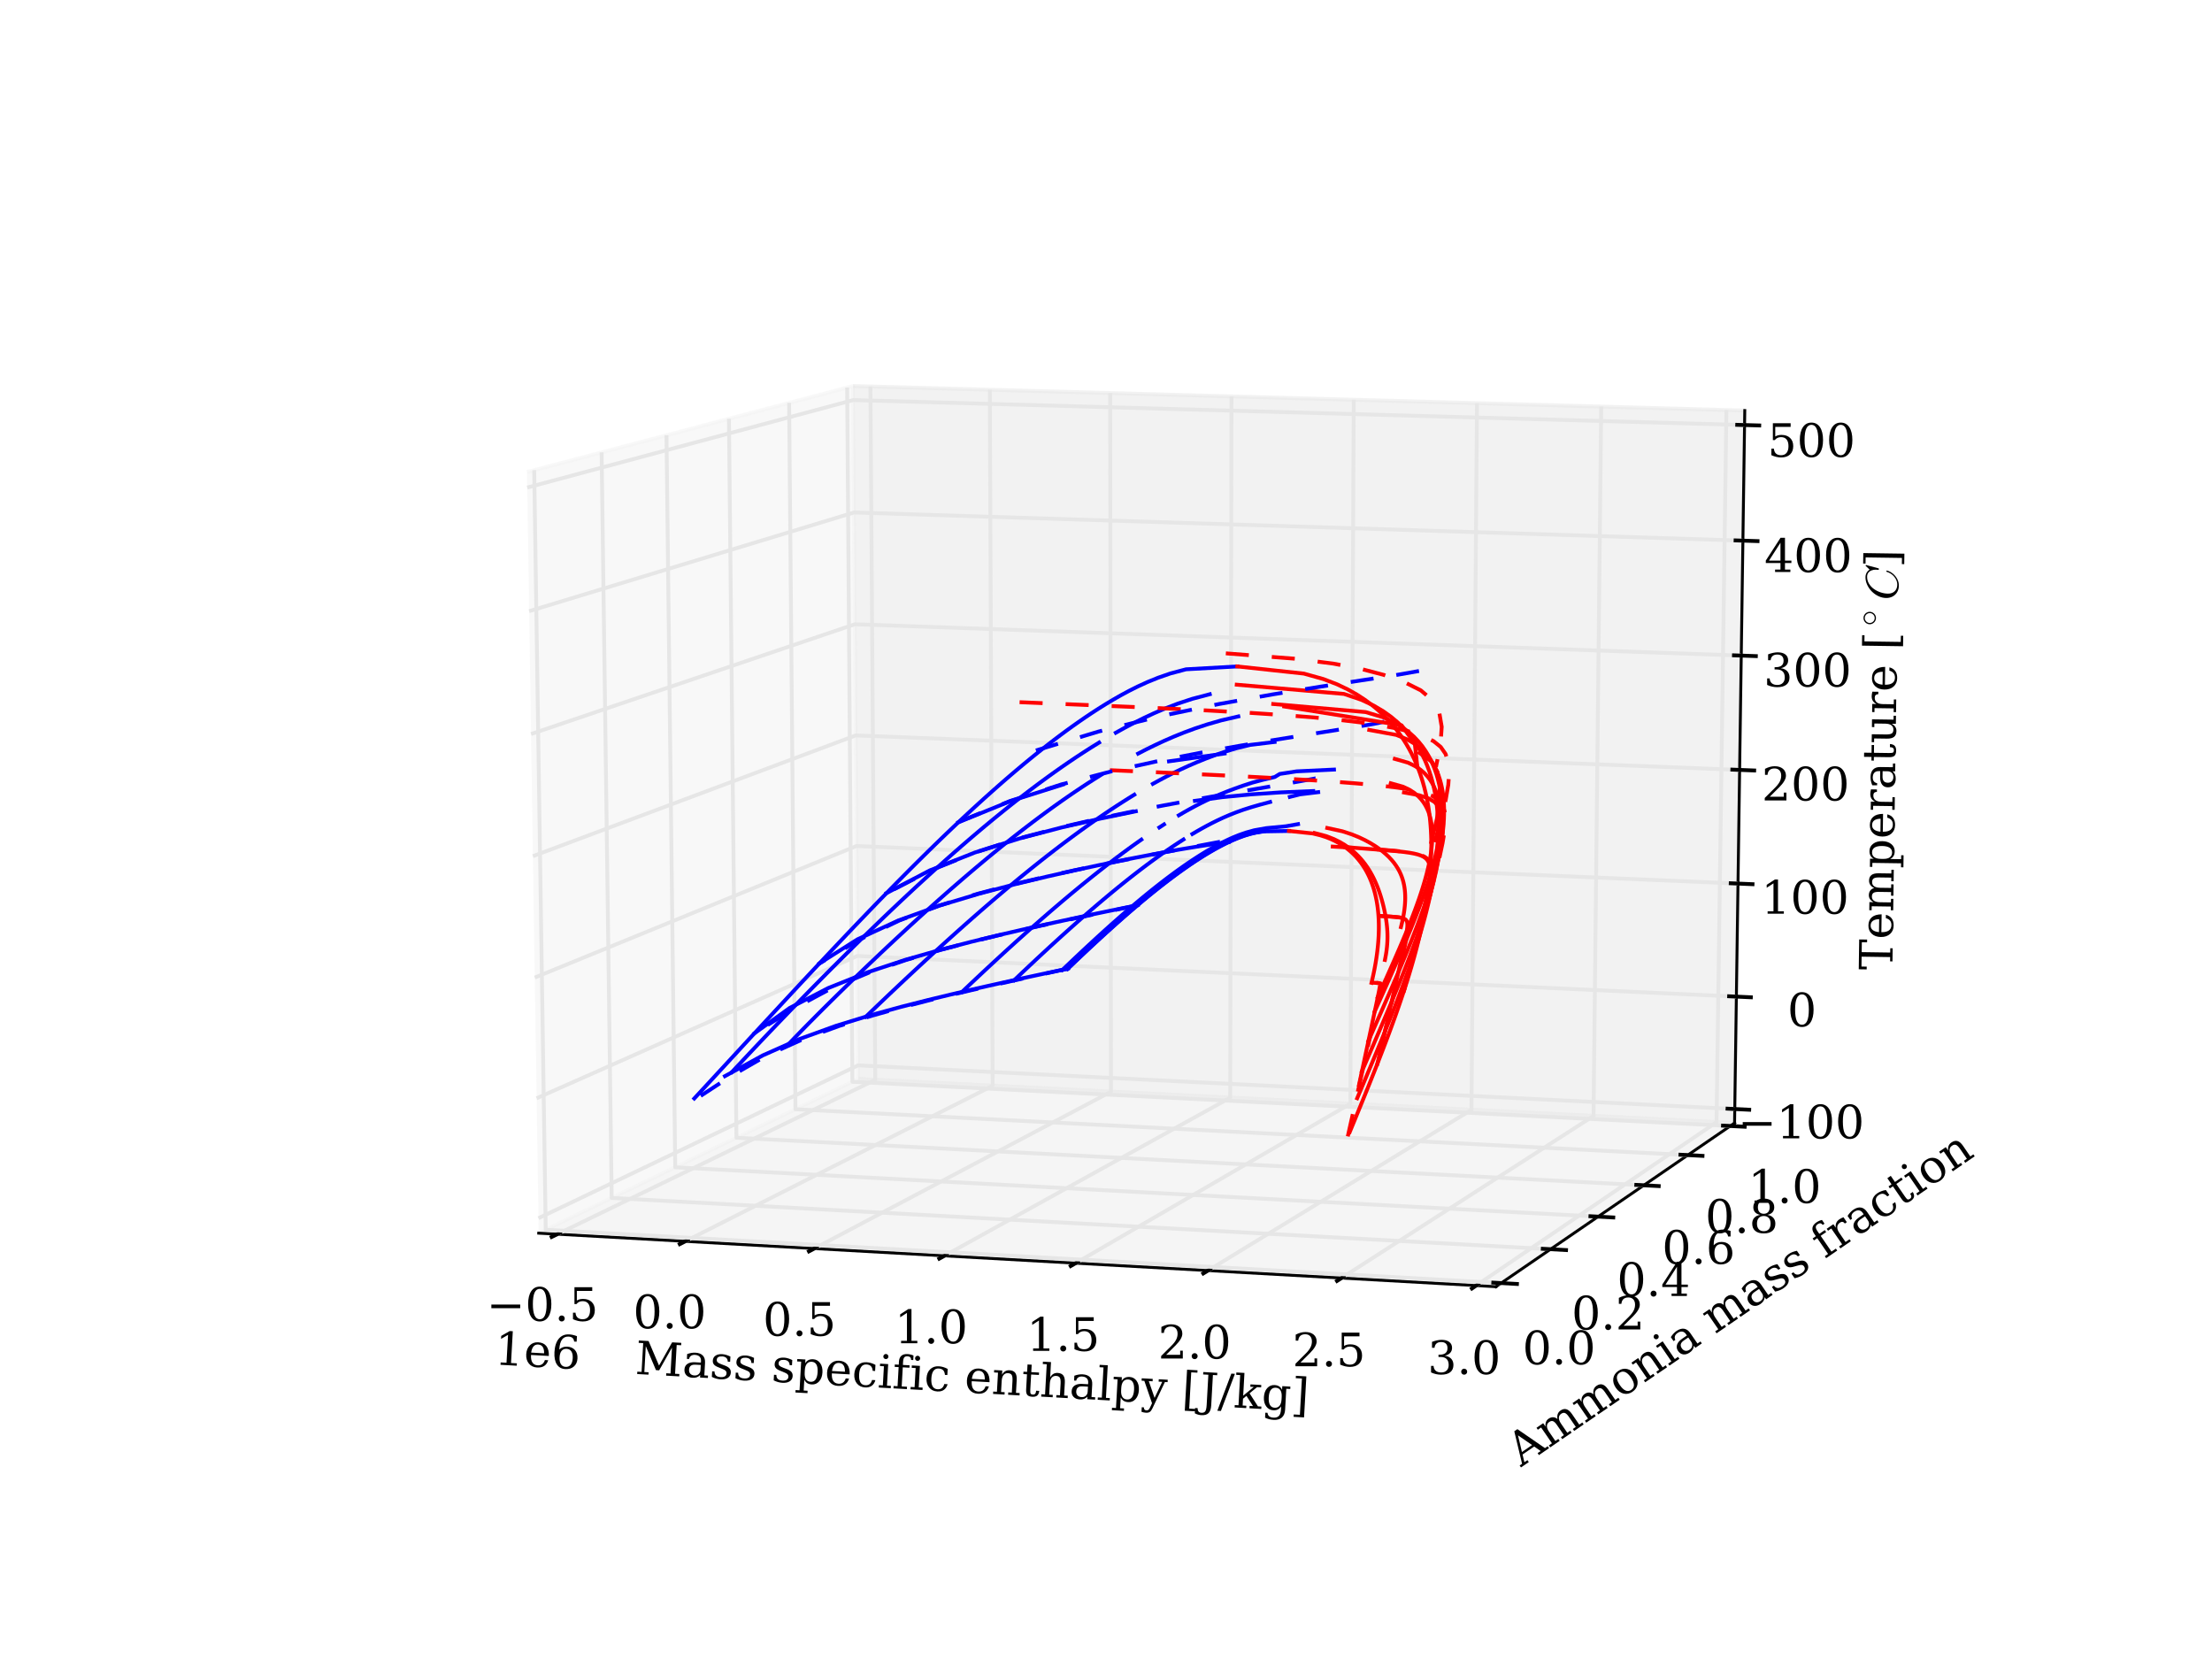 <?xml version="1.0" encoding="utf-8" standalone="no"?>
<!DOCTYPE svg PUBLIC "-//W3C//DTD SVG 1.1//EN"
  "http://www.w3.org/Graphics/SVG/1.1/DTD/svg11.dtd">
<!-- Created with matplotlib (http://matplotlib.org/) -->
<svg height="432pt" version="1.1" viewBox="0 0 576 432" width="576pt" xmlns="http://www.w3.org/2000/svg" xmlns:xlink="http://www.w3.org/1999/xlink">
 <defs>
  <style type="text/css">
*{stroke-linecap:butt;stroke-linejoin:round;}
  </style>
 </defs>
 <g id="figure_1">
  <g id="patch_1">
   <path d="
M0 432
L576 432
L576 0
L0 0
z
" style="fill:#ffffff;"/>
  </g>
  <g id="patch_2">
   <path d="
M72 388.8
L518.4 388.8
L518.4 43.2
L72 43.2
z
" style="fill:#ffffff;"/>
  </g>
  <g id="pane3d_1">
   <g id="patch_3">
    <path d="
M140.279 321.112
L223.476 280.962
L222.142 100.509
L137.236 122.918" style="fill:#f2f2f2;opacity:0.5;stroke:#f2f2f2;stroke-linejoin:miter;"/>
   </g>
  </g>
  <g id="pane3d_2">
   <g id="patch_4">
    <path d="
M223.476 280.962
L451.677 292.436
L454.332 106.905
L222.142 100.509" style="fill:#e6e6e6;opacity:0.5;stroke:#e6e6e6;stroke-linejoin:miter;"/>
   </g>
  </g>
  <g id="pane3d_3">
   <g id="patch_5">
    <path d="
M140.279 321.112
L389.529 335.051
L451.677 292.436
L223.476 280.962" style="fill:#ececec;opacity:0.5;stroke:#ececec;stroke-linejoin:miter;"/>
   </g>
  </g>
  <g id="axis3d_1">
   <g id="line2d_1">
    <path d="
M140.279 321.112
L389.529 335.051" style="fill:none;stroke:#000000;stroke-linecap:square;stroke-width:0.75;"/>
   </g>
   <g id="text_1">
    <!-- Mass specific enthalpy [J/kg] -->
    <defs>
     <path d="
M54.203 25
L15.484 25
L15.484 24.609
Q15.484 14.109 19.438 8.766
Q23.391 3.422 31.109 3.422
Q37.016 3.422 40.797 6.516
Q44.578 9.625 46.094 15.719
L53.328 15.719
Q51.172 7.172 45.375 2.875
Q39.594 -1.422 30.172 -1.422
Q18.797 -1.422 11.891 6.078
Q4.984 13.578 4.984 25.984
Q4.984 38.281 11.766 45.797
Q18.562 53.328 29.594 53.328
Q41.359 53.328 47.656 46.062
Q53.953 38.812 54.203 25
M43.609 30.172
Q43.312 39.266 39.766 43.875
Q36.234 48.484 29.594 48.484
Q23.391 48.484 19.828 43.844
Q16.266 39.203 15.484 30.172
z
" id="BitstreamVeraSerif-Roman-65"/>
     <path d="
M43.016 63.719
L38.281 63.719
Q38.234 67.391 36.203 69.281
Q34.188 71.188 30.328 71.188
Q25.297 71.188 23.234 68.422
Q21.188 65.672 21.188 58.594
L21.188 51.906
L35.688 51.906
L35.688 46.688
L21.188 46.688
L21.188 5.172
L32.719 5.172
L32.719 0
L3.609 0
L3.609 5.172
L12.203 5.172
L12.203 46.688
L3.609 46.688
L3.609 51.906
L12.203 51.906
L12.203 58.406
Q12.203 67.094 16.719 71.531
Q21.234 75.984 29.984 75.984
Q33.25 75.984 36.516 75.391
Q39.797 74.812 43.016 73.578
z
" id="BitstreamVeraSerif-Roman-66"/>
     <path d="
M10.797 46.688
L2.875 46.688
L2.875 51.906
L10.797 51.906
L10.797 68.016
L19.828 68.016
L19.828 51.906
L36.719 51.906
L36.719 46.688
L19.828 46.688
L19.828 13.719
Q19.828 7.125 21.094 5.266
Q22.359 3.422 25.781 3.422
Q29.297 3.422 30.906 5.484
Q32.516 7.562 32.625 12.203
L39.406 12.203
Q39.016 5.125 35.547 1.844
Q32.078 -1.422 25 -1.422
Q17.234 -1.422 14.016 2.016
Q10.797 5.469 10.797 13.719
z
" id="BitstreamVeraSerif-Roman-74"/>
     <path d="
M5.609 2.875
L5.609 14.984
L10.797 14.984
Q10.984 9.188 14.422 6.297
Q17.875 3.422 24.609 3.422
Q30.672 3.422 33.844 5.688
Q37.016 7.953 37.016 12.312
Q37.016 15.719 34.688 17.812
Q32.375 19.922 24.906 22.312
L18.406 24.516
Q11.719 26.656 8.719 29.875
Q5.719 33.109 5.719 38.094
Q5.719 45.219 10.938 49.266
Q16.156 53.328 25.391 53.328
Q29.5 53.328 34.031 52.25
Q38.578 51.172 43.406 49.125
L43.406 37.797
L38.234 37.797
Q38.031 42.828 34.703 45.656
Q31.391 48.484 25.688 48.484
Q20.016 48.484 17.109 46.484
Q14.203 44.484 14.203 40.484
Q14.203 37.203 16.406 35.219
Q18.609 33.25 25.203 31.203
L32.328 29
Q39.703 26.703 42.938 23.266
Q46.188 19.828 46.188 14.406
Q46.188 7.031 40.547 2.797
Q34.906 -1.422 25 -1.422
Q19.969 -1.422 15.188 -0.344
Q10.406 0.734 5.609 2.875" id="BitstreamVeraSerif-Roman-73"/>
     <path d="
M39.797 16.312
L39.797 27.297
L28.219 27.297
Q21.531 27.297 18.25 24.406
Q14.984 21.531 14.984 15.578
Q14.984 10.156 18.297 6.984
Q21.625 3.812 27.297 3.812
Q32.906 3.812 36.344 7.281
Q39.797 10.75 39.797 16.312
M48.781 32.422
L48.781 5.172
L56.781 5.172
L56.781 0
L39.797 0
L39.797 5.609
Q36.812 2 32.906 0.281
Q29 -1.422 23.781 -1.422
Q15.141 -1.422 10.062 3.172
Q4.984 7.766 4.984 15.578
Q4.984 23.641 10.797 28.078
Q16.609 32.516 27.203 32.516
L39.797 32.516
L39.797 36.078
Q39.797 42 36.203 45.234
Q32.625 48.484 26.125 48.484
Q20.75 48.484 17.578 46.047
Q14.406 43.609 13.625 38.812
L8.984 38.812
L8.984 49.312
Q13.672 51.312 18.094 52.312
Q22.516 53.328 26.703 53.328
Q37.5 53.328 43.141 47.969
Q48.781 42.625 48.781 32.422" id="BitstreamVeraSerif-Roman-61"/>
     <path d="
M20.516 28.516
L20.516 23.391
Q20.516 14.016 24.094 9.109
Q27.688 4.203 34.516 4.203
Q41.406 4.203 44.938 9.719
Q48.484 15.234 48.484 25.984
Q48.484 36.766 44.938 42.234
Q41.406 47.703 34.516 47.703
Q27.688 47.703 24.094 42.766
Q20.516 37.844 20.516 28.516
M11.531 46.688
L2.875 46.688
L2.875 51.906
L20.516 51.906
L20.516 43.797
Q23.141 48.688 27.219 51
Q31.297 53.328 37.312 53.328
Q46.875 53.328 52.922 45.75
Q58.984 38.188 58.984 25.984
Q58.984 13.766 52.922 6.172
Q46.875 -1.422 37.312 -1.422
Q31.297 -1.422 27.219 0.891
Q23.141 3.219 20.516 8.109
L20.516 -15.578
L29 -15.578
L29 -20.797
L2.875 -20.797
L2.875 -15.578
L11.531 -15.578
z
" id="BitstreamVeraSerif-Roman-70"/>
     <path id="BitstreamVeraSerif-Roman-20"/>
     <path d="
M5.516 0
L5.516 5.172
L14.797 5.172
L14.797 67.672
L4.984 67.672
L4.984 72.906
L26.219 72.906
L51.812 21
L77.391 72.906
L97.312 72.906
L97.312 67.672
L87.594 67.672
L87.594 5.172
L96.922 5.172
L96.922 0
L68.406 0
L68.406 5.172
L77.688 5.172
L77.688 61.531
L52.688 10.688
L45.797 10.688
L20.797 61.531
L20.797 5.172
L30.078 5.172
L30.078 0
z
" id="BitstreamVeraSerif-Roman-4d"/>
     <path d="
M51.422 15.578
Q49.516 7.281 44.094 2.922
Q38.672 -1.422 30.078 -1.422
Q18.75 -1.422 11.859 6.078
Q4.984 13.578 4.984 25.984
Q4.984 38.422 11.859 45.875
Q18.75 53.328 30.078 53.328
Q35.016 53.328 39.891 52.172
Q44.781 51.031 49.703 48.688
L49.703 35.406
L44.484 35.406
Q43.453 42.234 40.016 45.359
Q36.578 48.484 30.172 48.484
Q22.906 48.484 19.188 42.844
Q15.484 37.203 15.484 25.984
Q15.484 14.75 19.172 9.078
Q22.859 3.422 30.172 3.422
Q35.984 3.422 39.453 6.438
Q42.922 9.469 44.188 15.578
z
" id="BitstreamVeraSerif-Roman-63"/>
     <path d="
M4.109 0
L4.109 5.172
L12.203 5.172
L12.203 70.797
L3.609 70.797
L3.609 75.984
L21.188 75.984
L21.188 42.672
Q23.688 47.953 27.656 50.641
Q31.641 53.328 36.922 53.328
Q45.516 53.328 49.562 48.391
Q53.609 43.453 53.609 33.016
L53.609 5.172
L61.625 5.172
L61.625 0
L36.812 0
L36.812 5.172
L44.578 5.172
L44.578 30.172
Q44.578 39.703 42.25 43.188
Q39.938 46.688 33.984 46.688
Q27.734 46.688 24.453 42.141
Q21.188 37.594 21.188 28.906
L21.188 5.172
L29 5.172
L29 0
z
" id="BitstreamVeraSerif-Roman-68"/>
     <path d="
M9.719 68.016
Q9.719 70.266 11.344 71.922
Q12.984 73.578 15.281 73.578
Q17.531 73.578 19.156 71.922
Q20.797 70.266 20.797 68.016
Q20.797 65.719 19.188 64.109
Q17.578 62.5 15.281 62.5
Q12.984 62.5 11.344 64.109
Q9.719 65.719 9.719 68.016
M21.188 5.172
L29.688 5.172
L29.688 0
L3.609 0
L3.609 5.172
L12.203 5.172
L12.203 46.688
L3.609 46.688
L3.609 51.906
L21.188 51.906
z
" id="BitstreamVeraSerif-Roman-69"/>
     <path d="
M21.578 -9.516
L25 -0.875
L5.609 46.688
L-0.297 46.688
L-0.297 51.906
L23.578 51.906
L23.578 46.688
L15.281 46.688
L29.891 10.984
L44.484 46.688
L36.719 46.688
L36.719 51.906
L56.203 51.906
L56.203 46.688
L50.391 46.688
L26.609 -11.719
Q24.172 -17.781 21.188 -20
Q18.219 -22.219 12.797 -22.219
Q10.5 -22.219 8.078 -21.828
Q5.672 -21.438 3.219 -20.703
L3.219 -10.797
L7.812 -10.797
Q8.109 -14.109 9.5 -15.547
Q10.891 -17 13.812 -17
Q16.5 -17 18.141 -15.5
Q19.781 -14.016 21.578 -9.516" id="BitstreamVeraSerif-Roman-79"/>
     <path d="
M-8.406 -17.484
L-8.406 -6
L-2.828 -6
Q-2.688 -10.844 -0.531 -13.203
Q1.609 -15.578 5.906 -15.578
Q11.719 -15.578 14.016 -11.906
Q16.312 -8.25 16.312 2.391
L16.312 67.672
L4.984 67.672
L4.984 72.906
L35.5 72.906
L35.5 67.672
L26.219 67.672
L26.219 2
Q26.219 -10.062 21.375 -15.422
Q16.547 -20.797 5.812 -20.797
Q2.344 -20.797 -1.234 -19.969
Q-4.828 -19.141 -8.406 -17.484" id="BitstreamVeraSerif-Roman-4a"/>
     <path d="
M4.109 0
L4.109 5.172
L12.203 5.172
L12.203 46.688
L3.609 46.688
L3.609 51.906
L21.188 51.906
L21.188 42.672
Q23.688 47.953 27.656 50.641
Q31.641 53.328 36.922 53.328
Q45.516 53.328 49.562 48.391
Q53.609 43.453 53.609 33.016
L53.609 5.172
L61.625 5.172
L61.625 0
L36.812 0
L36.812 5.172
L44.578 5.172
L44.578 30.172
Q44.578 39.703 42.234 43.234
Q39.891 46.781 33.984 46.781
Q27.734 46.781 24.453 42.203
Q21.188 37.641 21.188 28.906
L21.188 5.172
L29 5.172
L29 0
z
" id="BitstreamVeraSerif-Roman-6e"/>
     <path d="
M8.594 75.984
L31.297 75.984
L31.297 70.797
L17.922 70.797
L17.922 -8.016
L31.297 -8.016
L31.297 -13.188
L8.594 -13.188
z
" id="BitstreamVeraSerif-Roman-5b"/>
     <path d="
M30.422 75.984
L30.422 -13.188
L7.719 -13.188
L7.719 -8.016
L21.094 -8.016
L21.094 70.797
L7.719 70.797
L7.719 75.984
z
" id="BitstreamVeraSerif-Roman-5d"/>
     <path d="
M28.609 0
L3.422 0
L3.422 5.172
L11.531 5.172
L11.531 70.797
L2.875 70.797
L2.875 75.984
L20.516 75.984
L20.516 26.516
L42.391 46.688
L34.906 46.688
L34.906 51.906
L58.406 51.906
L58.406 46.688
L49.516 46.688
L34.078 32.422
L53.812 5.172
L61.281 5.172
L61.281 0
L35.688 0
L35.688 5.172
L43.109 5.172
L27.594 26.516
L20.516 19.922
L20.516 5.172
L28.609 5.172
z
" id="BitstreamVeraSerif-Roman-6b"/>
     <path d="
M20.516 5.172
L29 5.172
L29 0
L2.875 0
L2.875 5.172
L11.531 5.172
L11.531 70.797
L2.875 70.797
L2.875 75.984
L20.516 75.984
z
" id="BitstreamVeraSerif-Roman-6c"/>
     <path d="
M25.875 72.906
L33.688 72.906
L7.812 -9.281
L0 -9.281
z
" id="BitstreamVeraSerif-Roman-2f"/>
     <path d="
M52.484 46.688
L52.484 1.125
Q52.484 -10.062 46.328 -16.141
Q40.188 -22.219 28.812 -22.219
Q23.688 -22.219 19 -21.281
Q14.312 -20.359 10.016 -18.5
L10.016 -7.625
L14.703 -7.625
Q15.578 -12.703 18.844 -15.047
Q22.125 -17.391 28.219 -17.391
Q36.141 -17.391 39.812 -12.922
Q43.5 -8.453 43.5 1.125
L43.5 8.109
Q40.875 3.219 36.797 0.891
Q32.719 -1.422 26.703 -1.422
Q17.141 -1.422 11.062 6.172
Q4.984 13.766 4.984 25.984
Q4.984 38.188 11.031 45.75
Q17.094 53.328 26.703 53.328
Q32.719 53.328 36.797 51
Q40.875 48.688 43.5 43.797
L43.5 51.906
L61.078 51.906
L61.078 46.688
z

M43.5 28.516
Q43.5 37.844 39.906 42.766
Q36.328 47.703 29.5 47.703
Q22.562 47.703 19.016 42.234
Q15.484 36.766 15.484 25.984
Q15.484 15.234 19.016 9.719
Q22.562 4.203 29.5 4.203
Q36.328 4.203 39.906 9.109
Q43.5 14.016 43.5 23.391
z
" id="BitstreamVeraSerif-Roman-67"/>
    </defs>
    <g transform="translate(165.259 357.757)rotate(-356.799)scale(0.12 -0.12)">
     <use xlink:href="#BitstreamVeraSerif-Roman-4d"/>
     <use x="102.393" xlink:href="#BitstreamVeraSerif-Roman-61"/>
     <use x="162.012" xlink:href="#BitstreamVeraSerif-Roman-73"/>
     <use x="213.33" xlink:href="#BitstreamVeraSerif-Roman-73"/>
     <use x="264.648" xlink:href="#BitstreamVeraSerif-Roman-20"/>
     <use x="296.436" xlink:href="#BitstreamVeraSerif-Roman-73"/>
     <use x="347.754" xlink:href="#BitstreamVeraSerif-Roman-70"/>
     <use x="411.768" xlink:href="#BitstreamVeraSerif-Roman-65"/>
     <use x="470.947" xlink:href="#BitstreamVeraSerif-Roman-63"/>
     <use x="526.953" xlink:href="#BitstreamVeraSerif-Roman-69"/>
     <use x="558.936" xlink:href="#BitstreamVeraSerif-Roman-66"/>
     <use x="595.947" xlink:href="#BitstreamVeraSerif-Roman-69"/>
     <use x="627.93" xlink:href="#BitstreamVeraSerif-Roman-63"/>
     <use x="683.936" xlink:href="#BitstreamVeraSerif-Roman-20"/>
     <use x="715.723" xlink:href="#BitstreamVeraSerif-Roman-65"/>
     <use x="774.902" xlink:href="#BitstreamVeraSerif-Roman-6e"/>
     <use x="839.307" xlink:href="#BitstreamVeraSerif-Roman-74"/>
     <use x="879.492" xlink:href="#BitstreamVeraSerif-Roman-68"/>
     <use x="943.896" xlink:href="#BitstreamVeraSerif-Roman-61"/>
     <use x="1003.516" xlink:href="#BitstreamVeraSerif-Roman-6c"/>
     <use x="1035.498" xlink:href="#BitstreamVeraSerif-Roman-70"/>
     <use x="1099.512" xlink:href="#BitstreamVeraSerif-Roman-79"/>
     <use x="1156.006" xlink:href="#BitstreamVeraSerif-Roman-20"/>
     <use x="1187.793" xlink:href="#BitstreamVeraSerif-Roman-5b"/>
     <use x="1226.807" xlink:href="#BitstreamVeraSerif-Roman-4a"/>
     <use x="1266.895" xlink:href="#BitstreamVeraSerif-Roman-2f"/>
     <use x="1300.586" xlink:href="#BitstreamVeraSerif-Roman-6b"/>
     <use x="1361.182" xlink:href="#BitstreamVeraSerif-Roman-67"/>
     <use x="1425.195" xlink:href="#BitstreamVeraSerif-Roman-5d"/>
    </g>
   </g>
   <g id="text_2">
    <!-- 1e6 -->
    <defs>
     <path d="
M14.203 0
L14.203 5.172
L26.906 5.172
L26.906 65.828
L12.203 56.297
L12.203 62.703
L29.984 74.219
L36.719 74.219
L36.719 5.172
L49.422 5.172
L49.422 0
z
" id="BitstreamVeraSerif-Roman-31"/>
     <path d="
M32.719 3.422
Q39.594 3.422 43.297 8.469
Q47.016 13.531 47.016 23
Q47.016 32.469 43.297 37.516
Q39.594 42.578 32.719 42.578
Q25.734 42.578 22.062 37.688
Q18.406 32.812 18.406 23.578
Q18.406 13.875 22.109 8.641
Q25.828 3.422 32.719 3.422
M16.797 40.141
Q20.125 43.797 24.312 45.594
Q28.516 47.406 33.797 47.406
Q44.672 47.406 51 40.859
Q57.328 34.328 57.328 23
Q57.328 11.922 50.516 5.25
Q43.703 -1.422 32.328 -1.422
Q19.969 -1.422 13.328 7.781
Q6.688 17 6.688 34.078
Q6.688 53.219 14.547 63.719
Q22.406 74.219 36.719 74.219
Q40.578 74.219 44.828 73.484
Q49.078 72.75 53.516 71.297
L53.516 59.281
L48 59.281
Q47.406 64.203 44.234 66.797
Q41.062 69.391 35.688 69.391
Q26.219 69.391 21.578 62.203
Q16.938 55.031 16.797 40.141" id="BitstreamVeraSerif-Roman-36"/>
    </defs>
    <g transform="translate(128.635 355.297)rotate(-356.799)scale(0.12 -0.12)">
     <use xlink:href="#BitstreamVeraSerif-Roman-31"/>
     <use x="63.623" xlink:href="#BitstreamVeraSerif-Roman-65"/>
     <use x="122.803" xlink:href="#BitstreamVeraSerif-Roman-36"/>
    </g>
   </g>
   <g id="Line3DCollection_1">
    <path d="
M145.113 321.382
L227.914 281.185
L226.657 100.633" style="fill:none;stroke:#e6e6e6;"/>
    <path d="
M178.426 323.245
L258.487 282.723
L257.751 101.49" style="fill:none;stroke:#e6e6e6;"/>
    <path d="
M212.023 325.124
L289.296 284.272
L289.09 102.353" style="fill:none;stroke:#e6e6e6;"/>
    <path d="
M245.906 327.019
L320.344 285.833
L320.676 103.223" style="fill:none;stroke:#e6e6e6;"/>
    <path d="
M280.081 328.93
L351.634 287.406
L352.513 104.1" style="fill:none;stroke:#e6e6e6;"/>
    <path d="
M314.551 330.858
L383.169 288.991
L384.603 104.984" style="fill:none;stroke:#e6e6e6;"/>
    <path d="
M349.319 332.802
L414.951 290.589
L416.949 105.875" style="fill:none;stroke:#e6e6e6;"/>
    <path d="
M384.389 334.763
L446.984 292.2
L449.555 106.773" style="fill:none;stroke:#e6e6e6;"/>
   </g>
   <g id="xtick_1">
    <g id="line2d_2">
     <path d="
M145.842 321.029
L143.653 322.091" style="fill:none;stroke:#000000;stroke-linecap:square;"/>
    </g>
    <g id="text_3">
     <!-- −0.5 -->
     <defs>
      <path d="
M10.594 35.297
L73.188 35.297
L73.188 27.391
L10.594 27.391
z
" id="BitstreamVeraSerif-Roman-2212"/>
      <path d="
M31.781 3.422
Q39.266 3.422 42.969 11.625
Q46.688 19.828 46.688 36.375
Q46.688 52.984 42.969 61.188
Q39.266 69.391 31.781 69.391
Q24.312 69.391 20.594 61.188
Q16.891 52.984 16.891 36.375
Q16.891 19.828 20.594 11.625
Q24.312 3.422 31.781 3.422
M31.781 -1.422
Q19.922 -1.422 13.25 8.531
Q6.594 18.5 6.594 36.375
Q6.594 54.297 13.25 64.25
Q19.922 74.219 31.781 74.219
Q43.703 74.219 50.344 64.25
Q56.984 54.297 56.984 36.375
Q56.984 18.5 50.344 8.531
Q43.703 -1.422 31.781 -1.422" id="BitstreamVeraSerif-Roman-30"/>
      <path d="
M9.422 5.078
Q9.422 7.812 11.281 9.719
Q13.141 11.625 15.922 11.625
Q18.609 11.625 20.5 9.719
Q22.406 7.812 22.406 5.078
Q22.406 2.391 20.5 0.484
Q18.609 -1.422 15.922 -1.422
Q13.141 -1.422 11.281 0.453
Q9.422 2.344 9.422 5.078" id="BitstreamVeraSerif-Roman-2e"/>
      <path d="
M50.297 72.906
L50.297 64.891
L16.891 64.891
L16.891 44
Q19.438 45.75 22.828 46.625
Q26.219 47.516 30.422 47.516
Q42.234 47.516 49.062 40.969
Q55.906 34.422 55.906 23.094
Q55.906 11.531 49 5.047
Q42.094 -1.422 29.594 -1.422
Q24.562 -1.422 19.281 -0.188
Q14.016 1.031 8.5 3.516
L8.5 17.672
L14.016 17.672
Q14.453 10.75 18.422 7.078
Q22.406 3.422 29.594 3.422
Q37.312 3.422 41.453 8.5
Q45.609 13.578 45.609 23.094
Q45.609 32.562 41.484 37.609
Q37.359 42.672 29.594 42.672
Q25.203 42.672 21.844 41.109
Q18.5 39.547 15.922 36.281
L11.719 36.281
L11.719 72.906
z
" id="BitstreamVeraSerif-Roman-35"/>
     </defs>
     <g transform="translate(126.678 343.939)scale(0.12 -0.12)">
      <use xlink:href="#BitstreamVeraSerif-Roman-2212"/>
      <use x="83.789" xlink:href="#BitstreamVeraSerif-Roman-30"/>
      <use x="147.412" xlink:href="#BitstreamVeraSerif-Roman-2e"/>
      <use x="179.199" xlink:href="#BitstreamVeraSerif-Roman-35"/>
     </g>
    </g>
   </g>
   <g id="xtick_2">
    <g id="line2d_3">
     <path d="
M179.131 322.889
L177.013 323.96" style="fill:none;stroke:#000000;stroke-linecap:square;"/>
    </g>
    <g id="text_4">
     <!-- 0.0 -->
     <g transform="translate(164.847 345.868)scale(0.12 -0.12)">
      <use xlink:href="#BitstreamVeraSerif-Roman-30"/>
      <use x="63.623" xlink:href="#BitstreamVeraSerif-Roman-2e"/>
      <use x="95.41" xlink:href="#BitstreamVeraSerif-Roman-30"/>
     </g>
    </g>
   </g>
   <g id="xtick_3">
    <g id="line2d_4">
     <path d="
M212.703 324.764
L210.658 325.845" style="fill:none;stroke:#000000;stroke-linecap:square;"/>
    </g>
    <g id="text_5">
     <!-- 0.5 -->
     <g transform="translate(198.645 347.814)scale(0.12 -0.12)">
      <use xlink:href="#BitstreamVeraSerif-Roman-30"/>
      <use x="63.623" xlink:href="#BitstreamVeraSerif-Roman-2e"/>
      <use x="95.41" xlink:href="#BitstreamVeraSerif-Roman-35"/>
     </g>
    </g>
   </g>
   <g id="xtick_4">
    <g id="line2d_5">
     <path d="
M246.562 326.656
L244.592 327.746" style="fill:none;stroke:#000000;stroke-linecap:square;"/>
    </g>
    <g id="text_6">
     <!-- 1.0 -->
     <g transform="translate(232.939 349.776)scale(0.12 -0.12)">
      <use xlink:href="#BitstreamVeraSerif-Roman-31"/>
      <use x="63.623" xlink:href="#BitstreamVeraSerif-Roman-2e"/>
      <use x="95.41" xlink:href="#BitstreamVeraSerif-Roman-30"/>
     </g>
    </g>
   </g>
   <g id="xtick_5">
    <g id="line2d_6">
     <path d="
M280.712 328.564
L278.817 329.664" style="fill:none;stroke:#000000;stroke-linecap:square;"/>
    </g>
    <g id="text_7">
     <!-- 1.5 -->
     <g transform="translate(267.319 351.755)scale(0.12 -0.12)">
      <use xlink:href="#BitstreamVeraSerif-Roman-31"/>
      <use x="63.623" xlink:href="#BitstreamVeraSerif-Roman-2e"/>
      <use x="95.41" xlink:href="#BitstreamVeraSerif-Roman-35"/>
     </g>
    </g>
   </g>
   <g id="xtick_6">
    <g id="line2d_7">
     <path d="
M315.156 330.489
L313.338 331.598" style="fill:none;stroke:#000000;stroke-linecap:square;"/>
    </g>
    <g id="text_8">
     <!-- 2.0 -->
     <defs>
      <path d="
M12.797 55.516
L7.328 55.516
L7.328 68.5
Q12.547 71.297 17.844 72.75
Q23.141 74.219 28.219 74.219
Q39.594 74.219 46.188 68.703
Q52.781 63.188 52.781 53.719
Q52.781 43.016 37.844 28.125
Q36.672 27 36.078 26.422
L17.672 8.016
L48.094 8.016
L48.094 17
L53.812 17
L53.812 0
L6.781 0
L6.781 5.328
L28.906 27.391
Q36.234 34.719 39.359 40.844
Q42.484 46.969 42.484 53.719
Q42.484 61.078 38.641 65.234
Q34.812 69.391 28.078 69.391
Q21.094 69.391 17.281 65.922
Q13.484 62.453 12.797 55.516" id="BitstreamVeraSerif-Roman-32"/>
     </defs>
     <g transform="translate(301.542 353.751)scale(0.12 -0.12)">
      <use xlink:href="#BitstreamVeraSerif-Roman-32"/>
      <use x="63.623" xlink:href="#BitstreamVeraSerif-Roman-2e"/>
      <use x="95.41" xlink:href="#BitstreamVeraSerif-Roman-30"/>
     </g>
    </g>
   </g>
   <g id="xtick_7">
    <g id="line2d_8">
     <path d="
M349.898 332.43
L348.158 333.549" style="fill:none;stroke:#000000;stroke-linecap:square;"/>
    </g>
    <g id="text_9">
     <!-- 2.5 -->
     <g transform="translate(336.521 355.764)scale(0.12 -0.12)">
      <use xlink:href="#BitstreamVeraSerif-Roman-32"/>
      <use x="63.623" xlink:href="#BitstreamVeraSerif-Roman-2e"/>
      <use x="95.41" xlink:href="#BitstreamVeraSerif-Roman-35"/>
     </g>
    </g>
   </g>
   <g id="xtick_8">
    <g id="line2d_9">
     <path d="
M384.942 334.388
L383.282 335.516" style="fill:none;stroke:#000000;stroke-linecap:square;"/>
    </g>
    <g id="text_10">
     <!-- 3.0 -->
     <defs>
      <path d="
M9.719 69.828
Q15.438 71.969 20.672 73.094
Q25.922 74.219 30.516 74.219
Q41.219 74.219 47.219 69.594
Q53.219 64.984 53.219 56.781
Q53.219 50.203 49.062 45.781
Q44.922 41.359 37.312 39.797
Q46.297 38.531 51.25 33.281
Q56.203 28.031 56.203 19.672
Q56.203 9.469 49.344 4.016
Q42.484 -1.422 29.594 -1.422
Q23.875 -1.422 18.422 -0.188
Q12.984 1.031 7.625 3.516
L7.625 17.672
L13.094 17.672
Q13.578 10.641 17.828 7.031
Q22.078 3.422 29.781 3.422
Q37.25 3.422 41.578 7.734
Q45.906 12.062 45.906 19.578
Q45.906 28.172 41.453 32.594
Q37.016 37.016 28.422 37.016
L23.781 37.016
L23.781 42
L26.219 42
Q34.766 42 39.031 45.531
Q43.312 49.078 43.312 56.203
Q43.312 62.594 39.797 65.984
Q36.281 69.391 29.688 69.391
Q23.094 69.391 19.453 66.266
Q15.828 63.141 15.188 56.984
L9.719 56.984
z
" id="BitstreamVeraSerif-Roman-33"/>
     </defs>
     <g transform="translate(371.726 357.795)scale(0.12 -0.12)">
      <use xlink:href="#BitstreamVeraSerif-Roman-33"/>
      <use x="63.623" xlink:href="#BitstreamVeraSerif-Roman-2e"/>
      <use x="95.41" xlink:href="#BitstreamVeraSerif-Roman-30"/>
     </g>
    </g>
   </g>
  </g>
  <g id="axis3d_2">
   <g id="line2d_10">
    <path d="
M451.677 292.436
L389.529 335.051" style="fill:none;stroke:#000000;stroke-linecap:square;stroke-width:0.75;"/>
   </g>
   <g id="text_11">
    <!-- Ammonia mass fraction -->
    <defs>
     <path d="
M51.812 41.797
Q54.391 47.516 58.422 50.422
Q62.453 53.328 67.828 53.328
Q75.984 53.328 79.984 48.266
Q83.984 43.219 83.984 33.016
L83.984 5.172
L92.094 5.172
L92.094 0
L67.188 0
L67.188 5.172
L75 5.172
L75 31.984
Q75 39.938 72.656 43.312
Q70.312 46.688 64.891 46.688
Q58.891 46.688 55.734 42.141
Q52.594 37.594 52.594 28.906
L52.594 5.172
L60.406 5.172
L60.406 0
L35.797 0
L35.797 5.172
L43.609 5.172
L43.609 32.328
Q43.609 40.094 41.266 43.391
Q38.922 46.688 33.5 46.688
Q27.484 46.688 24.328 42.141
Q21.188 37.594 21.188 28.906
L21.188 5.172
L29 5.172
L29 0
L4.109 0
L4.109 5.172
L12.203 5.172
L12.203 46.781
L3.609 46.781
L3.609 51.906
L21.188 51.906
L21.188 42.672
Q23.688 47.859 27.531 50.594
Q31.391 53.328 36.281 53.328
Q42.328 53.328 46.375 50.312
Q50.438 47.312 51.812 41.797" id="BitstreamVeraSerif-Roman-6d"/>
     <path d="
M30.078 3.422
Q37.312 3.422 40.984 9.125
Q44.672 14.844 44.672 25.984
Q44.672 37.109 40.984 42.797
Q37.312 48.484 30.078 48.484
Q22.859 48.484 19.172 42.797
Q15.484 37.109 15.484 25.984
Q15.484 14.844 19.188 9.125
Q22.906 3.422 30.078 3.422
M30.078 -1.422
Q18.75 -1.422 11.859 6.078
Q4.984 13.578 4.984 25.984
Q4.984 38.375 11.844 45.844
Q18.703 53.328 30.078 53.328
Q41.453 53.328 48.312 45.844
Q55.172 38.375 55.172 25.984
Q55.172 13.578 48.312 6.078
Q41.453 -1.422 30.078 -1.422" id="BitstreamVeraSerif-Roman-6f"/>
     <path d="
M47.797 52
L47.797 39.016
L42.625 39.016
Q42.391 42.875 40.484 44.781
Q38.578 46.688 34.906 46.688
Q28.266 46.688 24.719 42.094
Q21.188 37.5 21.188 28.906
L21.188 5.172
L31.594 5.172
L31.594 0
L4.109 0
L4.109 5.172
L12.203 5.172
L12.203 46.781
L3.609 46.781
L3.609 51.906
L21.188 51.906
L21.188 42.672
Q23.828 48.094 27.969 50.703
Q32.125 53.328 38.094 53.328
Q40.281 53.328 42.703 52.984
Q45.125 52.641 47.797 52" id="BitstreamVeraSerif-Roman-72"/>
     <path d="
M20.016 26.422
L46.781 26.422
L33.406 61.078
z

M-0.594 0
L-0.594 5.172
L5.812 5.172
L31.781 72.906
L39.984 72.906
L66.016 5.172
L73.188 5.172
L73.188 0
L46.688 0
L46.688 5.172
L54.781 5.172
L48.688 21.188
L18.016 21.188
L11.922 5.172
L19.922 5.172
L19.922 0
z
" id="BitstreamVeraSerif-Roman-41"/>
    </defs>
    <g transform="translate(396.121 382.073)rotate(-34.439)scale(0.12 -0.12)">
     <use xlink:href="#BitstreamVeraSerif-Roman-41"/>
     <use x="72.217" xlink:href="#BitstreamVeraSerif-Roman-6d"/>
     <use x="167.041" xlink:href="#BitstreamVeraSerif-Roman-6d"/>
     <use x="261.865" xlink:href="#BitstreamVeraSerif-Roman-6f"/>
     <use x="322.07" xlink:href="#BitstreamVeraSerif-Roman-6e"/>
     <use x="386.475" xlink:href="#BitstreamVeraSerif-Roman-69"/>
     <use x="418.457" xlink:href="#BitstreamVeraSerif-Roman-61"/>
     <use x="478.076" xlink:href="#BitstreamVeraSerif-Roman-20"/>
     <use x="509.863" xlink:href="#BitstreamVeraSerif-Roman-6d"/>
     <use x="604.688" xlink:href="#BitstreamVeraSerif-Roman-61"/>
     <use x="664.307" xlink:href="#BitstreamVeraSerif-Roman-73"/>
     <use x="715.625" xlink:href="#BitstreamVeraSerif-Roman-73"/>
     <use x="766.943" xlink:href="#BitstreamVeraSerif-Roman-20"/>
     <use x="798.73" xlink:href="#BitstreamVeraSerif-Roman-66"/>
     <use x="835.742" xlink:href="#BitstreamVeraSerif-Roman-72"/>
     <use x="883.545" xlink:href="#BitstreamVeraSerif-Roman-61"/>
     <use x="943.164" xlink:href="#BitstreamVeraSerif-Roman-63"/>
     <use x="999.17" xlink:href="#BitstreamVeraSerif-Roman-74"/>
     <use x="1039.355" xlink:href="#BitstreamVeraSerif-Roman-69"/>
     <use x="1071.338" xlink:href="#BitstreamVeraSerif-Roman-6f"/>
     <use x="1131.543" xlink:href="#BitstreamVeraSerif-Roman-6e"/>
    </g>
   </g>
   <g id="Line3DCollection_2">
    <path d="
M139.105 122.425
L142.106 320.23
L390.898 334.112" style="fill:none;stroke:#e6e6e6;"/>
    <path d="
M156.659 117.791
L159.286 311.94
L403.759 325.293" style="fill:none;stroke:#e6e6e6;"/>
    <path d="
M173.551 113.333
L175.827 303.957
L416.128 316.812" style="fill:none;stroke:#e6e6e6;"/>
    <path d="
M189.816 109.041
L191.766 296.265
L428.032 308.649" style="fill:none;stroke:#e6e6e6;"/>
    <path d="
M205.488 104.905
L207.134 288.849
L439.498 300.787" style="fill:none;stroke:#e6e6e6;"/>
    <path d="
M220.599 100.916
L221.961 281.693
L450.549 293.209" style="fill:none;stroke:#e6e6e6;"/>
   </g>
   <g id="xtick_9">
    <g id="line2d_11">
     <path d="
M388.846 333.998
L395.007 334.341" style="fill:none;stroke:#000000;stroke-linecap:square;"/>
    </g>
    <g id="text_12">
     <!-- 0.0 -->
     <g transform="translate(396.438 355.242)scale(0.12 -0.12)">
      <use xlink:href="#BitstreamVeraSerif-Roman-30"/>
      <use x="63.623" xlink:href="#BitstreamVeraSerif-Roman-2e"/>
      <use x="95.41" xlink:href="#BitstreamVeraSerif-Roman-30"/>
     </g>
    </g>
   </g>
   <g id="xtick_10">
    <g id="line2d_12">
     <path d="
M401.743 325.183
L407.794 325.514" style="fill:none;stroke:#000000;stroke-linecap:square;"/>
    </g>
    <g id="text_13">
     <!-- 0.2 -->
     <g transform="translate(409.219 346.183)scale(0.12 -0.12)">
      <use xlink:href="#BitstreamVeraSerif-Roman-30"/>
      <use x="63.623" xlink:href="#BitstreamVeraSerif-Roman-2e"/>
      <use x="95.41" xlink:href="#BitstreamVeraSerif-Roman-32"/>
     </g>
    </g>
   </g>
   <g id="xtick_11">
    <g id="line2d_13">
     <path d="
M414.147 316.706
L420.092 317.024" style="fill:none;stroke:#000000;stroke-linecap:square;"/>
    </g>
    <g id="text_14">
     <!-- 0.4 -->
     <defs>
      <path d="
M34.906 24.703
L34.906 63.484
L10.016 24.703
z

M56.391 0
L23.188 0
L23.188 5.172
L34.906 5.172
L34.906 19.484
L3.078 19.484
L3.078 24.812
L35.016 74.219
L44.672 74.219
L44.672 24.703
L58.594 24.703
L58.594 19.484
L44.672 19.484
L44.672 5.172
L56.391 5.172
z
" id="BitstreamVeraSerif-Roman-34"/>
     </defs>
     <g transform="translate(421.041 337.471)scale(0.12 -0.12)">
      <use xlink:href="#BitstreamVeraSerif-Roman-30"/>
      <use x="63.623" xlink:href="#BitstreamVeraSerif-Roman-2e"/>
      <use x="95.41" xlink:href="#BitstreamVeraSerif-Roman-34"/>
     </g>
    </g>
   </g>
   <g id="xtick_12">
    <g id="line2d_14">
     <path d="
M426.086 308.547
L431.927 308.853" style="fill:none;stroke:#000000;stroke-linecap:square;"/>
    </g>
    <g id="text_15">
     <!-- 0.6 -->
     <g transform="translate(432.771 329.085)scale(0.12 -0.12)">
      <use xlink:href="#BitstreamVeraSerif-Roman-30"/>
      <use x="63.623" xlink:href="#BitstreamVeraSerif-Roman-2e"/>
      <use x="95.41" xlink:href="#BitstreamVeraSerif-Roman-36"/>
     </g>
    </g>
   </g>
   <g id="xtick_13">
    <g id="line2d_15">
     <path d="
M437.585 300.689
L443.326 300.984" style="fill:none;stroke:#000000;stroke-linecap:square;"/>
    </g>
    <g id="text_16">
     <!-- 0.8 -->
     <defs>
      <path d="
M46.578 19.922
Q46.578 27.734 42.688 32.047
Q38.812 36.375 31.781 36.375
Q24.75 36.375 20.875 32.047
Q17 27.734 17 19.922
Q17 12.062 20.875 7.734
Q24.75 3.422 31.781 3.422
Q38.812 3.422 42.688 7.734
Q46.578 12.062 46.578 19.922
M44.578 55.328
Q44.578 61.969 41.203 65.672
Q37.844 69.391 31.781 69.391
Q25.781 69.391 22.391 65.672
Q19 61.969 19 55.328
Q19 48.641 22.391 44.922
Q25.781 41.219 31.781 41.219
Q37.844 41.219 41.203 44.922
Q44.578 48.641 44.578 55.328
M39.312 38.812
Q47.609 37.703 52.25 32.688
Q56.891 27.688 56.891 19.922
Q56.891 9.672 50.391 4.125
Q43.891 -1.422 31.781 -1.422
Q19.734 -1.422 13.203 4.125
Q6.688 9.672 6.688 19.922
Q6.688 27.688 11.328 32.688
Q15.969 37.703 24.312 38.812
Q16.938 40.141 13 44.406
Q9.078 48.688 9.078 55.328
Q9.078 64.109 15.125 69.156
Q21.188 74.219 31.781 74.219
Q42.391 74.219 48.438 69.156
Q54.5 64.109 54.5 55.328
Q54.5 48.688 50.562 44.406
Q46.625 40.141 39.312 38.812" id="BitstreamVeraSerif-Roman-38"/>
     </defs>
     <g transform="translate(444.021 321.01)scale(0.12 -0.12)">
      <use xlink:href="#BitstreamVeraSerif-Roman-30"/>
      <use x="63.623" xlink:href="#BitstreamVeraSerif-Roman-2e"/>
      <use x="95.41" xlink:href="#BitstreamVeraSerif-Roman-38"/>
     </g>
    </g>
   </g>
   <g id="xtick_14">
    <g id="line2d_16">
     <path d="
M448.668 293.115
L454.313 293.399" style="fill:none;stroke:#000000;stroke-linecap:square;"/>
    </g>
    <g id="text_17">
     <!-- 1.0 -->
     <g transform="translate(455.17 313.226)scale(0.12 -0.12)">
      <use xlink:href="#BitstreamVeraSerif-Roman-31"/>
      <use x="63.623" xlink:href="#BitstreamVeraSerif-Roman-2e"/>
      <use x="95.41" xlink:href="#BitstreamVeraSerif-Roman-30"/>
     </g>
    </g>
   </g>
  </g>
  <g id="axis3d_3">
   <g id="line2d_17">
    <path d="
M451.677 292.436
L454.332 106.905" style="fill:none;stroke:#000000;stroke-linecap:square;stroke-width:0.75;"/>
   </g>
   <g id="text_18">
    <!-- Temperature [$^\circ C$] -->
    <defs>
     <path d="
M35.406 51.906
L52.203 51.906
L52.203 5.172
L60.688 5.172
L60.688 0
L43.219 0
L43.219 9.188
Q40.719 4 36.766 1.281
Q32.812 -1.422 27.594 -1.422
Q18.953 -1.422 14.875 3.484
Q10.797 8.406 10.797 18.891
L10.797 46.688
L2.688 46.688
L2.688 51.906
L19.828 51.906
L19.828 21.688
Q19.828 12.203 22.141 8.688
Q24.469 5.172 30.422 5.172
Q36.672 5.172 39.938 9.766
Q43.219 14.359 43.219 23.094
L43.219 46.688
L35.406 46.688
z
" id="BitstreamVeraSerif-Roman-75"/>
     <path d="
M14.594 21.578
Q14.594 15.578 16.906 11.016
Q19.234 6.453 23.656 3.875
Q28.078 1.312 34.078 1.312
Q40.375 1.312 46.203 4.531
Q52.047 7.766 56.172 13.156
Q60.297 18.562 61.812 24.609
Q62.016 25.203 62.594 25.203
L63.812 25.203
Q64.203 25.203 64.453 24.922
Q64.703 24.656 64.703 24.312
Q64.703 24.219 64.594 24.031
Q62.891 17.094 57.984 11.016
Q53.078 4.938 46.234 1.359
Q39.406 -2.203 32.172 -2.203
Q24.359 -2.203 18.156 1.312
Q11.969 4.828 8.516 11.078
Q5.078 17.328 5.078 25.203
Q5.078 33.594 8.828 41.812
Q12.594 50.047 18.938 56.469
Q25.297 62.891 33.422 66.703
Q41.547 70.516 49.906 70.516
Q53.219 70.516 56.25 69.5
Q59.281 68.5 61.859 66.453
Q64.453 64.406 66.109 61.719
L74.031 70.312
Q74.031 70.516 74.516 70.516
L75.094 70.516
Q75.484 70.516 75.734 70.172
Q75.984 69.828 75.984 69.484
L69.188 42.484
Q69.188 41.797 68.406 41.797
L66.609 41.797
Q65.828 41.797 65.828 42.922
Q66.219 45.125 66.219 48.188
Q66.219 53.078 64.547 57.391
Q62.891 61.719 59.391 64.359
Q55.906 67 50.875 67
Q42.719 67 35.938 62.891
Q29.156 58.797 24.438 52.125
Q19.734 45.453 17.156 37.328
Q14.594 29.203 14.594 21.578" id="Cmmi10-43"/>
     <path d="
M19.094 0
L19.094 5.172
L28.422 5.172
L28.422 67.094
L6.984 67.094
L6.984 55.719
L0.984 55.719
L0.984 72.906
L65.719 72.906
L65.719 55.719
L59.719 55.719
L59.719 67.094
L38.281 67.094
L38.281 5.172
L47.609 5.172
L47.609 0
z
" id="BitstreamVeraSerif-Roman-54"/>
     <path d="
M25 5.609
Q19.828 5.609 15.359 8.219
Q10.891 10.844 8.25 15.375
Q5.609 19.922 5.609 25
Q5.609 30.078 8.25 34.609
Q10.891 39.156 15.359 41.766
Q19.828 44.391 25 44.391
Q30.172 44.391 34.609 41.75
Q39.062 39.109 41.672 34.594
Q44.281 30.078 44.281 25
Q44.281 19.922 41.672 15.406
Q39.062 10.891 34.609 8.25
Q30.172 5.609 25 5.609
M25 9.625
Q31.25 9.625 35.766 14.188
Q40.281 18.75 40.281 25
Q40.281 29 38.203 32.594
Q36.141 36.188 32.625 38.281
Q29.109 40.375 25 40.375
Q21.922 40.375 19.141 39.172
Q16.359 37.984 14.156 35.781
Q11.969 33.594 10.797 30.828
Q9.625 28.078 9.625 25
Q9.625 18.75 14.141 14.188
Q18.656 9.625 25 9.625" id="Cmsy10-b1"/>
    </defs>
    <g transform="translate(492.765 252.64)rotate(-89.18)scale(0.12 -0.12)">
     <use transform="translate(0.0 0.016)" xlink:href="#BitstreamVeraSerif-Roman-54"/>
     <use transform="translate(66.699 0.016)" xlink:href="#BitstreamVeraSerif-Roman-65"/>
     <use transform="translate(125.879 0.016)" xlink:href="#BitstreamVeraSerif-Roman-6d"/>
     <use transform="translate(220.703 0.016)" xlink:href="#BitstreamVeraSerif-Roman-70"/>
     <use transform="translate(284.717 0.016)" xlink:href="#BitstreamVeraSerif-Roman-65"/>
     <use transform="translate(343.896 0.016)" xlink:href="#BitstreamVeraSerif-Roman-72"/>
     <use transform="translate(391.699 0.016)" xlink:href="#BitstreamVeraSerif-Roman-61"/>
     <use transform="translate(451.318 0.016)" xlink:href="#BitstreamVeraSerif-Roman-74"/>
     <use transform="translate(491.504 0.016)" xlink:href="#BitstreamVeraSerif-Roman-75"/>
     <use transform="translate(555.908 0.016)" xlink:href="#BitstreamVeraSerif-Roman-72"/>
     <use transform="translate(603.711 0.016)" xlink:href="#BitstreamVeraSerif-Roman-65"/>
     <use transform="translate(662.891 0.016)" xlink:href="#BitstreamVeraSerif-Roman-20"/>
     <use transform="translate(694.678 0.016)" xlink:href="#BitstreamVeraSerif-Roman-5b"/>
     <use transform="translate(745.982 42.531)scale(0.7)" xlink:href="#Cmsy10-b1"/>
     <use transform="translate(802.35 0.016)" xlink:href="#Cmmi10-43"/>
     <use transform="translate(873.737 0.016)" xlink:href="#BitstreamVeraSerif-Roman-5d"/>
    </g>
   </g>
   <g id="Line3DCollection_3">
    <path d="
M451.729 288.788
L223.449 277.413
L140.219 317.22" style="fill:none;stroke:#e6e6e6;"/>
    <path d="
M452.148 259.517
L223.239 248.931
L139.739 285.982" style="fill:none;stroke:#e6e6e6;"/>
    <path d="
M452.569 230.082
L223.027 220.295
L139.257 254.556" style="fill:none;stroke:#e6e6e6;"/>
    <path d="
M452.993 200.482
L222.815 191.503
L138.772 222.943" style="fill:none;stroke:#e6e6e6;"/>
    <path d="
M453.419 170.716
L222.601 162.553
L138.283 191.139" style="fill:none;stroke:#e6e6e6;"/>
    <path d="
M453.847 140.782
L222.386 133.446
L137.792 159.144" style="fill:none;stroke:#e6e6e6;"/>
    <path d="
M454.278 110.68
L222.17 104.179
L137.298 126.955" style="fill:none;stroke:#e6e6e6;"/>
   </g>
   <g id="xtick_15">
    <g id="line2d_18">
     <path d="
M449.851 288.695
L455.488 288.976" style="fill:none;stroke:#000000;stroke-linecap:square;"/>
    </g>
    <g id="text_19">
     <!-- −100 -->
     <g transform="translate(452.528 296.424)scale(0.12 -0.12)">
      <use xlink:href="#BitstreamVeraSerif-Roman-2212"/>
      <use x="83.789" xlink:href="#BitstreamVeraSerif-Roman-31"/>
      <use x="147.412" xlink:href="#BitstreamVeraSerif-Roman-30"/>
      <use x="211.035" xlink:href="#BitstreamVeraSerif-Roman-30"/>
     </g>
    </g>
   </g>
   <g id="xtick_16">
    <g id="line2d_19">
     <path d="
M450.264 259.429
L455.918 259.691" style="fill:none;stroke:#000000;stroke-linecap:square;"/>
    </g>
    <g id="text_20">
     <!-- 0 -->
     <g transform="translate(465.414 267.255)scale(0.12 -0.12)">
      <use xlink:href="#BitstreamVeraSerif-Roman-30"/>
     </g>
    </g>
   </g>
   <g id="xtick_17">
    <g id="line2d_20">
     <path d="
M450.68 230.001
L456.35 230.243" style="fill:none;stroke:#000000;stroke-linecap:square;"/>
    </g>
    <g id="text_21">
     <!-- 100 -->
     <g transform="translate(458.58 237.924)scale(0.12 -0.12)">
      <use xlink:href="#BitstreamVeraSerif-Roman-31"/>
      <use x="63.623" xlink:href="#BitstreamVeraSerif-Roman-30"/>
      <use x="127.246" xlink:href="#BitstreamVeraSerif-Roman-30"/>
     </g>
    </g>
   </g>
   <g id="xtick_18">
    <g id="line2d_21">
     <path d="
M451.098 200.408
L456.784 200.63" style="fill:none;stroke:#000000;stroke-linecap:square;"/>
    </g>
    <g id="text_22">
     <!-- 200 -->
     <g transform="translate(458.722 208.429)scale(0.12 -0.12)">
      <use xlink:href="#BitstreamVeraSerif-Roman-32"/>
      <use x="63.623" xlink:href="#BitstreamVeraSerif-Roman-30"/>
      <use x="127.246" xlink:href="#BitstreamVeraSerif-Roman-30"/>
     </g>
    </g>
   </g>
   <g id="xtick_19">
    <g id="line2d_22">
     <path d="
M451.519 170.648
L457.221 170.85" style="fill:none;stroke:#000000;stroke-linecap:square;"/>
    </g>
    <g id="text_23">
     <!-- 300 -->
     <g transform="translate(459.243 178.77)scale(0.12 -0.12)">
      <use xlink:href="#BitstreamVeraSerif-Roman-33"/>
      <use x="63.623" xlink:href="#BitstreamVeraSerif-Roman-30"/>
      <use x="127.246" xlink:href="#BitstreamVeraSerif-Roman-30"/>
     </g>
    </g>
   </g>
   <g id="xtick_20">
    <g id="line2d_23">
     <path d="
M451.942 140.722
L457.66 140.903" style="fill:none;stroke:#000000;stroke-linecap:square;"/>
    </g>
    <g id="text_24">
     <!-- 400 -->
     <g transform="translate(459.443 148.944)scale(0.12 -0.12)">
      <use xlink:href="#BitstreamVeraSerif-Roman-34"/>
      <use x="63.623" xlink:href="#BitstreamVeraSerif-Roman-30"/>
      <use x="127.246" xlink:href="#BitstreamVeraSerif-Roman-30"/>
     </g>
    </g>
   </g>
   <g id="xtick_21">
    <g id="line2d_24">
     <path d="
M452.367 110.626
L458.102 110.787" style="fill:none;stroke:#000000;stroke-linecap:square;"/>
    </g>
    <g id="text_25">
     <!-- 500 -->
     <g transform="translate(460.244 118.95)scale(0.12 -0.12)">
      <use xlink:href="#BitstreamVeraSerif-Roman-35"/>
      <use x="63.623" xlink:href="#BitstreamVeraSerif-Roman-30"/>
      <use x="127.246" xlink:href="#BitstreamVeraSerif-Roman-30"/>
     </g>
    </g>
   </g>
  </g>
  <g id="axes_1">
   <g id="line2d_25">
    <path clip-path="url(#p7ff5b81e1d)" d="
M278.071 252.26
L278.454 251.892
L278.838 251.525
L279.222 251.157
L279.607 250.79
L279.993 250.422
L280.38 250.054
L280.767 249.687
L281.156 249.319
L281.545 248.951
L281.935 248.584
L282.325 248.216
L282.717 247.848
L283.109 247.48
L283.502 247.112
L283.896 246.744
L284.291 246.376
L284.687 246.009
L285.084 245.641
L285.482 245.273
L285.881 244.905
L286.281 244.537
L286.682 244.169
L287.084 243.8
L287.487 243.432
L287.891 243.064
L288.296 242.696
L288.703 242.328
L289.11 241.96
L289.519 241.592
L289.929 241.224
L290.341 240.855
L290.753 240.487
L291.167 240.119
L291.583 239.751
L292 239.383
L292.418 239.014
L292.838 238.646
L293.26 238.278
L293.683 237.91
L294.108 237.542
L294.534 237.173
L294.963 236.805
L295.393 236.437
L295.825 236.069
L296.258 235.701
L296.694 235.333
L297.132 234.964
L297.572 234.596
L298.015 234.228
L298.459 233.86
L298.906 233.492
L299.355 233.124
L299.807 232.756
L300.262 232.388
L300.719 232.021
L301.179 231.653
L301.641 231.285
L302.107 230.917
L302.576 230.55
L303.048 230.182
L303.524 229.815
L304.003 229.447
L304.486 229.08
L304.972 228.713
L305.463 228.346
L305.957 227.979
L306.456 227.612
L306.96 227.245
L307.468 226.878
L307.982 226.512
L308.501 226.145
L309.025 225.779
L309.555 225.413
L310.091 225.047
L310.634 224.682
L311.184 224.316
L311.742 223.951
L312.307 223.586
L312.881 223.221
L313.464 222.857
L314.057 222.493
L314.66 222.129
L315.276 221.766
L315.904 221.403
L316.547 221.041
L317.206 220.679
L317.882 220.318
L318.579 219.958
L319.3 219.598
L320.048 219.24
L320.829 218.883
L321.651 218.528
L322.524 218.174
L323.464 217.824
L324.496 217.477
L325.669 217.135
L327.082 216.804
L329.027 216.495
L335.638 216.379" style="fill:none;stroke:#0000ff;stroke-linecap:square;"/>
   </g>
   <g id="line2d_26">
    <path clip-path="url(#p7ff5b81e1d)" d="
M357.134 255.924
L357.226 255.539
L357.316 255.154
L357.405 254.769
L357.491 254.384
L357.575 253.999
L357.658 253.613
L357.738 253.228
L357.817 252.842
L357.893 252.456
L357.967 252.07
L358.039 251.684
L358.109 251.298
L358.177 250.912
L358.242 250.525
L358.305 250.139
L358.366 249.752
L358.425 249.365
L358.481 248.978
L358.535 248.591
L358.586 248.204
L358.635 247.816
L358.681 247.429
L358.725 247.041
L358.767 246.653
L358.805 246.265
L358.841 245.877
L358.875 245.489
L358.905 245.1
L358.933 244.711
L358.958 244.323
L358.98 243.934
L358.999 243.544
L359.015 243.155
L359.028 242.766
L359.038 242.376
L359.044 241.986
L359.048 241.596
L359.048 241.206
L359.044 240.816
L359.038 240.425
L359.027 240.034
L359.013 239.644
L358.996 239.252
L358.974 238.861
L358.949 238.47
L358.92 238.078
L358.886 237.686
L358.849 237.294
L358.807 236.902
L358.761 236.509
L358.71 236.116
L358.655 235.723
L358.594 235.33
L358.529 234.937
L358.459 234.543
L358.384 234.149
L358.303 233.755
L358.216 233.36
L358.124 232.966
L358.026 232.571
L357.922 232.175
L357.811 231.78
L357.694 231.384
L357.57 230.988
L357.438 230.591
L357.299 230.194
L357.152 229.797
L356.997 229.399
L356.834 229.001
L356.662 228.603
L356.48 228.204
L356.289 227.805
L356.087 227.405
L355.874 227.005
L355.65 226.604
L355.413 226.203
L355.164 225.802
L354.9 225.399
L354.622 224.996
L354.328 224.593
L354.018 224.188
L353.688 223.783
L353.339 223.377
L352.968 222.97
L352.574 222.562
L352.153 222.153
L351.703 221.743
L351.22 221.332
L350.7 220.918
L350.137 220.504
L349.524 220.087
L348.852 219.667
L348.106 219.245
L347.269 218.818
L346.308 218.387
L345.174 217.949
L343.763 217.499
L341.806 217.026
L335.638 216.379" style="fill:none;stroke:#ff0000;stroke-linecap:square;"/>
   </g>
   <g id="line2d_27">
    <path clip-path="url(#p7ff5b81e1d)" d="
M190.6 279.158
L191.78 277.893
L192.964 276.626
L194.151 275.359
L195.342 274.092
L196.537 272.824
L197.736 271.556
L198.94 270.287
L200.148 269.017
L201.361 267.747
L202.577 266.476
L203.799 265.205
L205.025 263.934
L206.255 262.661
L207.49 261.389
L208.73 260.115
L209.975 258.842
L211.224 257.567
L212.478 256.292
L213.738 255.017
L215.002 253.741
L216.271 252.465
L217.546 251.188
L218.827 249.91
L220.113 248.632
L221.404 247.354
L222.702 246.075
L224.006 244.795
L225.316 243.515
L226.632 242.235
L227.956 240.954
L229.286 239.672
L230.623 238.39
L231.968 237.108
L233.321 235.825
L234.682 234.542
L236.051 233.258
L237.428 231.974
L238.815 230.689
L240.211 229.405
L241.617 228.119
L243.033 226.833
L244.46 225.547
L245.898 224.261
L247.348 222.974
L248.81 221.687
L250.285 220.4
L251.773 219.112
L253.276 217.824
L254.794 216.536
L256.327 215.247
L257.878 213.959
L259.446 212.67
L261.032 211.382
L262.639 210.093
L264.267 208.804
L265.918 207.515
L267.592 206.226
L269.293 204.938
L271.021 203.649
L272.78 202.361
L274.571 201.073
L276.398 199.786
L278.264 198.499
L280.172 197.213
L282.128 195.928
L284.137 194.644
L286.205 193.361
M290.554 190.8
L292.858 189.523
L295.271 188.249
L297.815 186.979
L300.528 185.714
L303.468 184.456
L306.728 183.209
L310.465 181.978
L315.018 180.776
M319.57 178.199" style="fill:none;stroke:#0000ff;stroke-linecap:square;"/>
   </g>
   <g id="line2d_28">
    <path clip-path="url(#p7ff5b81e1d)" d="
M353.402 285.988
L353.963 284.664
L354.522 283.339
L355.081 282.013
L355.639 280.687
L356.196 279.36
L356.752 278.033
L357.306 276.705
L357.859 275.376
L358.41 274.047
L358.958 272.717
L359.505 271.386
L360.049 270.055
L360.589 268.723
L361.127 267.391
L361.661 266.058
L362.191 264.724
L362.716 263.389
L363.237 262.054
L363.753 260.717
L364.263 259.38
L364.767 258.043
L365.265 256.704
L365.757 255.365
L366.24 254.024
L366.717 252.683
L367.185 251.341
L367.644 249.998
L368.094 248.654
L368.534 247.31
L368.964 245.964
L369.383 244.617
L369.79 243.269
L370.185 241.921
L370.568 240.571
L370.938 239.22
L371.293 237.868
L371.634 236.515
L371.96 235.161
L372.27 233.805
L372.563 232.449
L372.839 231.091
L373.097 229.732
L373.336 228.372
L373.554 227.01
L373.752 225.647
L373.928 224.283
L374.082 222.918
L374.211 221.551
L374.316 220.182
L374.394 218.812
L374.445 217.441
L374.466 216.068
L374.457 214.694
L374.415 213.317
L374.339 211.939
L374.227 210.559
L374.076 209.178
L373.884 207.794
L373.648 206.408
L373.364 205.02
L373.029 203.63
L372.639 202.238
L372.189 200.842
L371.673 199.445
L371.085 198.044
L370.416 196.639
L369.657 195.231
L368.796 193.819
L367.818 192.403
L366.704 190.981
L365.43 189.553
L363.961 188.118
L362.247 186.674
L360.213 185.218
L357.73 183.746
L354.541 182.247
L349.974 180.699
L322.043 178.29" style="fill:none;stroke:#ff0000;stroke-linecap:square;"/>
   </g>
   <g id="line2d_29">
    <path clip-path="url(#p7ff5b81e1d)" d="
M205.544 271.676
L206.602 270.574
L207.668 269.473
L208.741 268.371
L209.821 267.269
L210.908 266.167
L212.001 265.065
L213.099 263.962
L214.204 262.859
L215.313 261.755
L216.428 260.652
L217.547 259.548
L218.672 258.443
L219.802 257.339
L220.936 256.234
L222.075 255.128
L223.22 254.022
L224.369 252.916
L225.523 251.809
L226.682 250.703
L227.846 249.595
L229.015 248.488
L230.189 247.38
L231.369 246.271
L232.554 245.163
L233.745 244.054
L234.941 242.944
L236.144 241.834
L237.352 240.724
L238.567 239.614
L239.789 238.503
L241.017 237.392
L242.253 236.281
L243.495 235.169
L244.745 234.057
L246.003 232.945
L247.27 231.833
L248.544 230.72
L249.828 229.607
L251.121 228.494
L252.423 227.38
L253.736 226.266
L255.059 225.153
L256.393 224.039
L257.739 222.924
L259.097 221.81
L260.469 220.696
L261.853 219.581
L263.252 218.467
L264.666 217.352
L266.096 216.237
L267.543 215.123
L269.008 214.008
L270.492 212.894
L271.996 211.779
L273.521 210.665
L275.07 209.551
L276.644 208.438
L278.244 207.325
L279.873 206.212
L281.533 205.099
L283.226 203.988
L284.957 202.877
L286.727 201.767
M296.363 196.235
L298.499 195.134
L300.732 194.036
L303.083 192.942
L305.578 191.852
L308.254 190.769
L311.162 189.693
L314.375 188.628
L318.022 187.578
L322.457 186.556
M324.564 184.255" style="fill:none;stroke:#0000ff;stroke-linecap:square;"/>
   </g>
   <g id="line2d_30">
    <path clip-path="url(#p7ff5b81e1d)" d="
M354.623 279.013
L355.12 277.863
L355.618 276.712
L356.115 275.56
L356.613 274.409
L357.109 273.256
L357.606 272.104
L358.101 270.951
L358.596 269.797
L359.09 268.643
L359.582 267.489
L360.074 266.334
L360.564 265.179
L361.052 264.023
L361.538 262.867
L362.022 261.71
L362.504 260.553
L362.983 259.395
L363.459 258.236
L363.932 257.077
L364.402 255.918
L364.868 254.758
L365.33 253.597
L365.787 252.436
L366.24 251.274
L366.688 250.112
L367.131 248.948
L367.567 247.785
L367.998 246.62
L368.422 245.455
L368.84 244.289
L369.25 243.123
L369.652 241.956
L370.046 240.788
L370.432 239.619
L370.809 238.449
L371.176 237.279
L371.533 236.108
L371.88 234.936
L372.216 233.763
L372.54 232.589
L372.852 231.415
L373.151 230.239
L373.437 229.063
L373.709 227.886
L373.967 226.707
L374.209 225.528
L374.435 224.348
L374.643 223.166
L374.834 221.984
L375.007 220.8
L375.159 219.616
L375.291 218.43
L375.401 217.243
L375.488 216.055
L375.551 214.865
L375.587 213.674
L375.597 212.482
L375.577 211.288
L375.525 210.092
L375.441 208.896
L375.32 207.697
L375.161 206.496
L374.96 205.294
L374.714 204.09
L374.418 202.883
L374.068 201.675
L373.658 200.463
L373.18 199.249
L372.627 198.032
L371.987 196.811
L371.247 195.587
L370.391 194.357
L369.394 193.123
L368.225 191.882
L366.834 190.632
L365.146 189.371
L363.023 188.094
L360.169 186.79
L355.603 185.422
L331.55 183.325" style="fill:none;stroke:#ff0000;stroke-linecap:square;"/>
   </g>
   <g id="line2d_31">
    <path clip-path="url(#p7ff5b81e1d)" d="
M225.478 264.737
L226.455 263.795
L227.435 262.854
L228.418 261.912
L229.404 260.97
L230.393 260.027
L231.385 259.084
L232.381 258.141
L233.379 257.198
L234.381 256.254
L235.386 255.31
L236.394 254.366
L237.406 253.422
L238.421 252.477
L239.439 251.532
L240.462 250.586
L241.487 249.641
L242.517 248.695
L243.551 247.749
L244.588 246.802
L245.63 245.856
L246.677 244.909
L247.727 243.962
L248.783 243.014
L249.843 242.067
L250.908 241.119
L251.978 240.171
L253.054 239.223
L254.135 238.274
L255.222 237.325
L256.315 236.376
L257.414 235.427
L258.519 234.478
L259.631 233.529
L260.75 232.579
L261.877 231.629
L263.011 230.679
L264.153 229.729
L265.303 228.779
L266.462 227.829
L267.63 226.879
L268.807 225.928
L269.995 224.978
L271.192 224.027
L272.401 223.077
L273.621 222.126
L274.853 221.176
L276.097 220.225
L277.355 219.275
L278.627 218.324
L279.913 217.374
L281.216 216.424
L282.535 215.474
L283.871 214.524
L285.226 213.575
L286.601 212.626
L287.998 211.677
L289.418 210.728
L290.862 209.78
L292.334 208.833
L293.835 207.886
L295.368 206.94
M300.205 204.108
L301.914 203.167
L303.685 202.227
L305.529 201.29
L307.458 200.355
L309.489 199.424
L311.637 198.497
L313.913 197.574
L316.339 196.656
L318.968 195.746
L321.932 194.847
L325.546 193.973
L331.899 193.203
M329.119 191.064" style="fill:none;stroke:#0000ff;stroke-linecap:square;"/>
   </g>
   <g id="line2d_32">
    <path clip-path="url(#p7ff5b81e1d)" d="
M356.329 271.047
L356.763 270.063
L357.198 269.079
L357.632 268.094
L358.066 267.11
L358.5 266.125
L358.934 265.14
L359.368 264.154
L359.801 263.168
L360.233 262.182
L360.665 261.195
L361.096 260.208
L361.525 259.221
L361.954 258.234
L362.382 257.246
L362.808 256.257
L363.233 255.269
L363.656 254.28
L364.077 253.29
L364.496 252.3
L364.912 251.31
L365.326 250.32
L365.738 249.329
L366.146 248.337
L366.551 247.345
L366.953 246.353
L367.351 245.36
L367.745 244.367
L368.135 243.373
L368.52 242.379
L368.901 241.384
L369.276 240.389
L369.646 239.393
L370.011 238.396
L370.369 237.4
L370.721 236.402
L371.066 235.404
L371.405 234.405
L371.735 233.406
L372.058 232.406
L372.373 231.406
L372.679 230.405
L372.975 229.403
L373.262 228.401
L373.539 227.397
L373.806 226.394
L374.061 225.389
L374.304 224.384
L374.535 223.377
L374.753 222.371
L374.957 221.363
L375.147 220.354
L375.321 219.345
L375.479 218.334
L375.62 217.323
L375.743 216.311
L375.847 215.297
L375.93 214.283
L375.991 213.267
L376.029 212.251
L376.042 211.233
L376.028 210.214
L375.986 209.193
L375.912 208.171
L375.804 207.147
L375.659 206.122
L375.474 205.095
L375.243 204.066
L374.962 203.035
L374.625 202.002
L374.224 200.966
L373.75 199.927
L373.19 198.885
L372.528 197.838
L371.742 196.787
L370.8 195.729
L369.653 194.664
L368.219 193.588
L366.337 192.495
L363.593 191.369
L356.551 190.079
M345.124 187.605" style="fill:none;stroke:#ff0000;stroke-linecap:square;"/>
   </g>
   <g id="line2d_33">
    <path clip-path="url(#p7ff5b81e1d)" d="
M250.494 258.314
L251.324 257.523
L252.157 256.733
L252.992 255.942
L253.831 255.151
L254.671 254.36
L255.515 253.568
L256.362 252.777
L257.211 251.985
L258.063 251.193
L258.919 250.401
L259.777 249.609
L260.639 248.817
L261.503 248.024
L262.371 247.231
L263.243 246.439
L264.118 245.646
L264.996 244.852
L265.878 244.059
L266.764 243.266
L267.654 242.472
L268.548 241.678
L269.447 240.884
L270.349 240.09
L271.256 239.296
L272.168 238.502
L273.084 237.708
L274.006 236.913
L274.932 236.119
L275.864 235.324
L276.802 234.529
L277.745 233.735
L278.695 232.94
L279.65 232.145
L280.612 231.35
L281.581 230.555
L282.557 229.76
L283.541 228.965
L284.532 228.17
L285.531 227.375
L286.539 226.58
L287.556 225.785
L288.582 224.99
L289.619 224.195
L290.665 223.4
L291.723 222.606
L292.793 221.811
L293.875 221.017
L294.97 220.223
L296.08 219.429
L297.205 218.636
M301.887 215.465
L303.112 214.674
M306.96 212.305
L308.313 211.517
L309.711 210.731
L311.16 209.946
L312.672 209.164
L314.257 208.384
L315.93 207.607
L317.711 206.834
L319.617 206.066
L321.649 205.302
L323.797 204.543
L326.131 203.79
L328.89 203.053
L331.949 202.328
L333.246 201.532
L337.636 200.858
L347.368 200.394" style="fill:none;stroke:#0000ff;stroke-linecap:square;"/>
   </g>
   <g id="line2d_34">
    <path clip-path="url(#p7ff5b81e1d)" d="
M357.963 263.393
L358.333 262.57
L358.703 261.746
L359.073 260.922
L359.443 260.098
L359.813 259.274
L360.182 258.45
L360.551 257.625
L360.92 256.8
L361.288 255.975
L361.656 255.15
L362.023 254.324
L362.389 253.498
L362.754 252.672
L363.118 251.846
L363.482 251.019
L363.844 250.192
L364.204 249.365
L364.563 248.538
L364.92 247.71
L365.276 246.882
L365.629 246.054
L365.981 245.225
L366.33 244.396
L366.676 243.567
L367.02 242.738
L367.361 241.908
L367.699 241.077
L368.034 240.247
L368.365 239.416
L368.692 238.585
L369.015 237.753
L369.334 236.921
L369.649 236.088
L369.958 235.255
L370.263 234.422
L370.563 233.588
L370.856 232.754
L371.144 231.92
L371.426 231.084
L371.701 230.249
L371.968 229.413
L372.229 228.576
L372.482 227.739
L372.726 226.902
L372.962 226.063
L373.189 225.225
L373.406 224.385
L373.613 223.545
L373.809 222.705
L373.993 221.863
L374.166 221.021
L374.325 220.179
L374.471 219.335
L374.602 218.491
L374.718 217.646
L374.817 216.8
L374.899 215.954
L374.961 215.106
L375.004 214.257
L375.023 213.408
L375.02 212.557
L374.989 211.705
L374.931 210.852
L374.841 209.997
L374.717 209.141
L374.554 208.283
L374.347 207.423
L374.092 206.561
L373.78 205.697
L373.403 204.831
L372.948 203.961
L372.399 203.087
L371.733 202.208
L370.915 201.324
L369.889 200.432
L368.551 199.527
L366.66 198.601
L363.21 197.614" style="fill:none;stroke:#ff0000;stroke-linecap:square;"/>
   </g>
   <g id="line2d_35">
    <path clip-path="url(#p7ff5b81e1d)" d="
M264.095 255.248
L264.846 254.531
L265.6 253.814
L266.356 253.096
L267.115 252.379
L267.876 251.661
L268.64 250.943
L269.406 250.225
L270.175 249.507
L270.947 248.789
L271.721 248.07
L272.499 247.352
L273.279 246.633
L274.063 245.915
L274.85 245.196
L275.639 244.477
L276.433 243.758
L277.23 243.039
L278.03 242.319
L278.834 241.6
L279.642 240.881
L280.454 240.161
L281.27 239.442
L282.091 238.722
L282.916 238.002
L283.746 237.282
L284.581 236.563
L285.421 235.843
L286.266 235.123
L287.117 234.403
L287.974 233.683
L288.837 232.963
L289.707 232.243
L290.583 231.523
L291.467 230.804
L292.358 230.084
L293.257 229.364
L294.165 228.645
L295.082 227.925
L296.008 227.206
L296.945 226.486
L297.892 225.767
L298.851 225.048
L299.822 224.33
L300.806 223.612
L301.805 222.894
L302.819 222.176
L303.849 221.459
L304.898 220.742
L305.967 220.025
L307.058 219.31
L308.174 218.595
M310.49 217.168
L311.698 216.456
L312.947 215.745
L314.243 215.036
L315.596 214.329
L317.018 213.624
L318.523 212.922
L320.133 212.225
L321.877 211.532
L323.788 210.846
L325.904 210.168
L328.235 209.498
L330.729 208.834
M335.872 207.51
L338.488 206.85
L343.253 206.275
M345.612 203.299" style="fill:none;stroke:#0000ff;stroke-linecap:square;"/>
   </g>
   <g id="line2d_36">
    <path clip-path="url(#p7ff5b81e1d)" d="
M358.747 259.678
L359.084 258.932
L359.42 258.187
L359.756 257.441
L360.092 256.695
L360.428 255.949
L360.763 255.202
L361.097 254.456
L361.431 253.709
L361.764 252.962
L362.097 252.215
L362.428 251.467
L362.758 250.719
L363.087 249.972
L363.415 249.223
L363.742 248.475
L364.067 247.727
L364.39 246.978
L364.712 246.229
L365.031 245.479
L365.348 244.73
L365.663 243.98
L365.976 243.23
L366.285 242.479
L366.592 241.728
L366.896 240.977
L367.196 240.226
L367.493 239.474
L367.786 238.722
L368.075 237.97
L368.36 237.217
L368.641 236.464
L368.916 235.711
L369.186 234.957
L369.451 234.203
L369.711 233.448
L369.964 232.693
L370.211 231.937
L370.451 231.181
L370.683 230.425
L370.909 229.668
L371.126 228.911
L371.334 228.153
L371.534 227.394
L371.723 226.635
L371.903 225.876
L372.072 225.115
L372.229 224.355
L372.374 223.593
L372.505 222.831
L372.623 222.068
L372.726 221.304
L372.812 220.54
L372.881 219.774
L372.932 219.008
L372.962 218.241
L372.97 217.473
L372.954 216.703
L372.912 215.933
L372.841 215.161
L372.737 214.388
L372.598 213.613
L372.418 212.836
L372.193 212.058
L371.915 211.277
L371.575 210.494
L371.163 209.708
L370.662 208.918
L370.051 208.123
L369.297 207.323
L368.348 206.515
L367.106 205.696
L365.349 204.856
L362.158 203.959" style="fill:none;stroke:#ff0000;stroke-linecap:square;"/>
   </g>
   <g id="line2d_37">
    <path clip-path="url(#p7ff5b81e1d)" d="
M276.661 252.555
L277.341 251.903
L278.024 251.251
L278.709 250.598
L279.396 249.946
L280.086 249.293
L280.779 248.641
L281.473 247.988
L282.171 247.335
L282.871 246.682
L283.574 246.029
L284.28 245.376
L284.989 244.723
L285.701 244.069
L286.416 243.416
L287.135 242.763
L287.857 242.109
L288.583 241.456
L289.313 240.802
L290.047 240.149
L290.786 239.495
L291.529 238.841
L292.276 238.188
L293.029 237.534
L293.786 236.881
L294.549 236.227
L295.318 235.573
L296.093 234.92
L296.875 234.267
L297.663 233.613
L298.459 232.96
L299.262 232.307
L300.073 231.654
L300.893 231.001
L301.723 230.348
L302.562 229.696
L303.412 229.043
L304.273 228.391
L305.146 227.74
L306.033 227.088
L306.933 226.437
L307.85 225.787
L308.783 225.136
L309.736 224.487
L310.709 223.838
L311.704 223.19
L312.726 222.542
L313.778 221.896
L314.863 221.251
L315.988 220.607
L317.161 219.965
L318.392 219.325
L319.698 218.688
L321.103 218.054
L322.649 217.427
L324.416 216.808
L326.591 216.205
L329.754 215.644
L334.834 215.16
L338.007 214.598" style="fill:none;stroke:#0000ff;stroke-linecap:square;"/>
   </g>
   <g id="line2d_38">
    <path clip-path="url(#p7ff5b81e1d)" d="
M364.803 241.415
L364.974 240.73
L365.135 240.043
L365.283 239.357
L365.418 238.669
L365.54 237.981
L365.646 237.292
L365.737 236.602
L365.811 235.911
L365.866 235.219
L365.902 234.527
L365.916 233.833
L365.906 233.138
L365.872 232.442
L365.81 231.745
L365.718 231.047
L365.593 230.347
L365.433 229.645
L365.234 228.942
L364.992 228.236
L364.704 227.529
L364.364 226.819
L363.969 226.107
L363.513 225.393
L362.991 224.676
L362.398 223.955
L361.725 223.231
L360.967 222.504
L360.115 221.773
L359.157 221.037
L358.081 220.297
L356.869 219.551
L355.493 218.798
L353.902 218.036
L352 217.262
L349.554 216.465
L345.614 215.607" style="fill:none;stroke:#ff0000;stroke-linecap:square;"/>
   </g>
   <g id="line2d_39">
    <path clip-path="url(#p7ff5b81e1d)" d="
M277.93 252.289
L278.603 251.644
L279.279 250.998
L279.957 250.352
L280.638 249.706
L281.32 249.059
L282.006 248.413
L282.694 247.767
L283.384 247.121
L284.077 246.474
L284.773 245.827
L285.472 245.181
L286.174 244.534
L286.88 243.887
L287.588 243.241
L288.3 242.594
L289.016 241.947
L289.735 241.3
L290.459 240.653
L291.186 240.006
L291.918 239.359
L292.655 238.712
L293.396 238.065
L294.142 237.418
L294.894 236.771
L295.651 236.124
L296.414 235.477
L297.184 234.83
L297.96 234.183
L298.743 233.536
L299.533 232.89
L300.331 232.243
L301.138 231.597
L301.954 230.951
L302.779 230.305
L303.614 229.659
L304.461 229.013
L305.319 228.368
L306.19 227.723
L307.075 227.079
L307.975 226.434
L308.891 225.791
L309.825 225.148
L310.779 224.505
L311.755 223.863
L312.756 223.222
L313.785 222.582
L314.846 221.943
L315.944 221.305
L317.088 220.669
L318.286 220.035
L319.553 219.403
L320.912 218.775
L322.401 218.152
L324.093 217.538
L326.167 216.939
L329.335 216.384" style="fill:none;stroke:#0000ff;stroke-linecap:square;"/>
   </g>
   <g id="line2d_40">
    <path clip-path="url(#p7ff5b81e1d)" d="
M359.316 256.061
M360.631 249.964
L360.768 249.285
L360.89 248.606
L360.998 247.926
L361.09 247.245
L361.166 246.563
L361.226 245.881
L361.268 245.197
L361.293 244.513
L361.3 243.828
L361.289 243.142
L361.26 242.455
L361.214 241.767
L361.151 241.078
L361.072 240.389
L360.978 239.699
L360.87 239.008
L360.749 238.317
L360.615 237.624
L360.469 236.932
L360.311 236.238
L360.142 235.544
L359.96 234.85
L359.766 234.155
L359.559 233.459
L359.338 232.763
L359.101 232.066
L358.847 231.368
L358.576 230.669
L358.284 229.97
L357.971 229.269
L357.634 228.567
L357.27 227.865
L356.878 227.161
L356.453 226.455
L355.992 225.748
L355.49 225.039
L354.941 224.328
L354.34 223.616
L353.678 222.9
L352.944 222.181
L352.123 221.459
L351.196 220.733
L350.132 220
L348.884 219.261
L347.367 218.51
L345.394 217.74
L342.34 216.925" style="fill:none;stroke:#ff0000;stroke-linecap:square;"/>
   </g>
   <g id="line2d_41">
    <path clip-path="url(#p7ff5b81e1d)" d="
M180.788 286.041
L181.84 284.908
L182.89 283.774
L183.939 282.639
L184.988 281.504
L186.037 280.368
L187.085 279.231
L188.134 278.094
L189.183 276.957
L190.233 275.819
L191.283 274.68
L192.334 273.541
L193.385 272.401
L194.437 271.26
L195.491 270.119
L196.545 268.978
L197.6 267.836
L198.656 266.693
L199.713 265.55
L200.771 264.407
L201.831 263.262
L202.892 262.118
L203.954 260.972
L205.017 259.827
L206.082 258.68
L207.149 257.534
L208.217 256.386
L209.288 255.238
L210.359 254.09
L211.433 252.941
L212.509 251.792
L213.587 250.642
L214.668 249.492
L215.751 248.341
L216.836 247.189
L217.924 246.037
L219.014 244.885
L220.108 243.732
L221.204 242.579
L222.304 241.425
L223.407 240.271
L224.513 239.116
L225.623 237.961
L226.736 236.806
L227.854 235.65
L228.975 234.493
L230.101 233.336
L231.231 232.179
L232.366 231.021
L233.506 229.863
L234.651 228.705
L235.801 227.546
L236.956 226.386
L238.117 225.227
L239.284 224.067
L240.457 222.906
L241.637 221.745
L242.823 220.584
L244.017 219.423
L245.218 218.261
L246.426 217.099
L247.642 215.936
L248.867 214.773
L250.101 213.61
L251.344 212.447
L252.597 211.283
L253.859 210.119
L255.133 208.955
L256.417 207.791
L257.714 206.627
L259.023 205.462
L260.345 204.297
L261.681 203.132
L263.032 201.967
L264.398 200.802
L265.781 199.637
L267.182 198.472
L268.602 197.307
L270.043 196.142
L271.506 194.977
L272.992 193.812
L274.504 192.648
L276.045 191.484
L277.617 190.32
L279.222 189.157
L280.866 187.995
L282.552 186.833
L284.285 185.673
L286.073 184.513
L287.925 183.356
L289.852 182.2
L291.87 181.047
L294.004 179.897
L296.288 178.752
L298.777 177.613
L301.555 176.484
L304.764 175.369
L308.839 174.285
L322.197 173.537" style="fill:none;stroke:#0000ff;stroke-linecap:square;"/>
   </g>
   <g id="line2d_42">
    <path clip-path="url(#p7ff5b81e1d)" d="
M351.468 294.779
L351.958 293.591
L352.447 292.403
L352.935 291.214
L353.423 290.025
L353.91 288.836
L354.396 287.646
L354.88 286.455
L355.364 285.264
L355.846 284.073
L356.326 282.881
L356.805 281.688
L357.281 280.495
L357.756 279.301
L358.228 278.107
L358.698 276.913
L359.165 275.718
L359.629 274.522
L360.09 273.326
L360.547 272.129
L361.001 270.931
L361.451 269.733
L361.897 268.534
L362.339 267.335
L362.776 266.135
L363.208 264.934
L363.635 263.733
L364.056 262.531
L364.471 261.329
L364.881 260.125
L365.284 258.921
L365.68 257.717
L366.069 256.511
L366.451 255.305
L366.825 254.098
L367.191 252.89
L367.548 251.682
L367.897 250.472
L368.237 249.262
L368.567 248.051
L368.888 246.84
L369.199 245.627
L369.499 244.414
L369.788 243.2
L370.067 241.984
L370.334 240.768
L370.589 239.552
L370.831 238.334
L371.062 237.115
L371.279 235.895
L371.483 234.675
L371.673 233.453
L371.848 232.231
L372.009 231.008
L372.155 229.783
L372.285 228.558
L372.399 227.331
L372.497 226.104
L372.577 224.875
L372.639 223.646
L372.683 222.415
L372.707 221.183
L372.712 219.951
L372.696 218.717
L372.658 217.481
L372.599 216.245
L372.516 215.007
L372.409 213.769
L372.277 212.528
L372.119 211.287
L371.933 210.044
L371.719 208.8
L371.474 207.554
L371.197 206.307
L370.887 205.059
L370.541 203.808
L370.158 202.556
L369.735 201.303
L369.27 200.047
L368.759 198.79
L368.2 197.53
L367.588 196.269
L366.919 195.005
L366.189 193.738
L365.391 192.469
L364.519 191.198
L363.565 189.923
L362.519 188.644
L361.368 187.362
L360.099 186.075
L358.692 184.783
L357.121 183.485
L355.351 182.18
L353.333 180.866
L350.988 179.54
L348.179 178.197
L344.623 176.828
L339.525 175.404
L322.197 173.537" style="fill:none;stroke:#ff0000;stroke-linecap:square;"/>
   </g>
   <g id="line2d_43">
    <path clip-path="url(#p7ff5b81e1d)" d="
M278.102 252.222
L278.098 252.222
L278.095 252.223
L278.09 252.224
L278.085 252.225
L278.078 252.226
L278.07 252.228
L278.063 252.23
L278.053 252.232
L278.04 252.235
L278.025 252.238
L278.006 252.242
L277.984 252.247
L277.957 252.253
L277.925 252.26
L277.886 252.268
L277.841 252.279
L277.784 252.291
L277.716 252.306
L277.634 252.325
L277.534 252.347
L277.414 252.373
L277.27 252.405
L277.097 252.444
L276.886 252.49
L276.631 252.546
L276.324 252.614
L275.953 252.696
L275.505 252.795
L274.964 252.914
L274.309 253.059
L273.519 253.233
L272.565 253.443
L271.411 253.697
L270.018 254.005
L268.336 254.376
L266.301 254.826
L263.849 255.37
L260.894 256.029
L257.347 256.83
L253.1 257.803
L248.049 258.99
L242.1 260.44
L235.18 262.221
L227.288 264.419
L218.532 267.148
L209.183 270.562
L199.648 274.862
L190.195 280.297
L179.755 287.128" style="fill:none;stroke:#0000ff;stroke-dasharray:6,6;stroke-dashoffset:0.0;"/>
   </g>
   <g id="line2d_44">
    <path clip-path="url(#p7ff5b81e1d)" d="
M358.421 255.943
L358.468 255.946
L358.52 255.95
L358.579 255.953
L358.644 255.958
L358.77 255.965
L358.823 255.97
L358.883 255.975
L358.967 255.981
L359.037 255.988
L359.087 255.994
L359.17 256.003
L359.223 256.012
L359.28 256.021
L359.343 256.033
L359.399 256.046
L359.444 256.061
L359.492 256.078
L359.527 256.098
L359.559 256.122
L359.594 256.151
L359.616 256.184
L359.638 256.224
L359.652 256.272
L359.665 256.329
L359.672 256.398
L359.674 256.481
L359.667 256.581
L359.654 256.702
L359.635 256.847
L359.608 257.022
L359.576 257.234
L359.528 257.489
L359.462 257.797
L359.385 258.17
L359.288 258.62
L359.174 259.166
L359.034 259.826
L358.853 260.625
L358.641 261.595
L358.379 262.771
L358.061 264.2
L357.674 265.939
L357.201 268.059
L356.621 270.649
L355.915 273.821
L355.039 277.718
L353.961 282.525
L352.627 288.485
L350.962 295.917" style="fill:none;stroke:#ff0000;stroke-dasharray:6,6;stroke-dashoffset:0.0;"/>
   </g>
   <g id="line2d_45">
    <path clip-path="url(#p7ff5b81e1d)" d="
M278.1 252.221
L278.097 252.222
L278.093 252.223
L278.089 252.224
L278.084 252.225
L278.077 252.226
L278.07 252.228
L278.061 252.23
L278.05 252.232
L278.037 252.235
L278.021 252.238
L278.002 252.242
L277.979 252.247
L277.951 252.253
L277.918 252.26
L277.877 252.268
L277.828 252.278
L277.769 252.291
L277.698 252.306
L277.612 252.324
L277.508 252.345
L277.383 252.372
L277.232 252.403
L277.05 252.441
L276.83 252.488
L276.565 252.543
L276.245 252.611
L275.859 252.692
L275.393 252.79
L274.832 252.908
L274.155 253.051
L273.339 253.224
L272.356 253.433
L271.171 253.686
L269.743 253.992
L268.025 254.362
L265.958 254.81
L263.474 255.352
L260.493 256.011
L256.92 256.81
L252.653 257.782
L247.577 258.967
L241.584 260.416
L234.591 262.193
L226.59 264.385
L217.718 267.109
L208.294 270.519
L198.65 274.813
L188.767 280.225" style="fill:none;stroke:#0000ff;stroke-linecap:square;"/>
   </g>
   <g id="line2d_46">
    <path clip-path="url(#p7ff5b81e1d)" d="
M357.881 255.918
L357.973 255.923
L358.066 255.929
L358.161 255.934
L358.255 255.94
L358.347 255.946
M359.436 256.116
M359.281 257.007
L359.246 257.218
L359.201 257.474
L359.142 257.782
L359.069 258.155
L358.979 258.606
L358.867 259.151
L358.73 259.812
L358.562 260.612
L358.358 261.581
L358.108 262.758
L357.804 264.188
L357.433 265.928
L356.98 268.049
L356.426 270.639
L355.747 273.812
L354.912 277.711
L353.88 282.521" style="fill:none;stroke:#ff0000;stroke-linecap:square;"/>
   </g>
   <g id="line2d_47">
    <path clip-path="url(#p7ff5b81e1d)" d="
M296.298 235.715
L296.295 235.716
L296.292 235.716
L296.288 235.717
L296.283 235.718
L296.277 235.72
L296.27 235.721
L296.261 235.723
L296.25 235.725
L296.238 235.728
L296.222 235.731
L296.204 235.735
L296.182 235.739
L296.155 235.745
L296.122 235.752
L296.083 235.76
L296.036 235.77
L295.979 235.782
L295.91 235.796
L295.827 235.814
L295.727 235.835
L295.606 235.86
L295.46 235.89
L295.284 235.927
L295.071 235.972
L294.814 236.026
L294.503 236.09
L294.13 236.169
L293.676 236.263
L293.13 236.377
L292.467 236.515
L291.668 236.682
L290.703 236.883
L289.537 237.125
L288.128 237.419
L286.424 237.774
L284.369 238.204
L281.89 238.724
L278.905 239.354
L275.32 240.119
L271.028 241.049
L265.922 242.183
L259.899 243.569
L252.884 245.27
L244.863 247.369
L235.933 249.975
L226.353 253.234
L216.542 257.337
L206.842 262.529
L196.469 269.072" style="fill:none;stroke:#0000ff;stroke-dasharray:6,6;stroke-dashoffset:0.0;"/>
   </g>
   <g id="line2d_48">
    <path clip-path="url(#p7ff5b81e1d)" d="
M359.022 238.486
L359.07 238.489
L359.128 238.492
L359.199 238.496
L359.285 238.501
L359.288 238.503
L359.405 238.51
L359.549 238.518
L359.724 238.529
L359.938 238.542
L360.193 238.557
L360.494 238.575
L360.84 238.596
L361.226 238.62
L361.706 238.649
L362.124 238.678
L362.553 238.709
L362.985 238.742
L363.408 238.779
L363.831 238.818
L364.206 238.861
L364.569 238.908
L364.907 238.96
L365.19 239.017
L365.465 239.084
L365.708 239.16
L365.925 239.249
L366.115 239.353
L366.277 239.476
L366.419 239.622
L366.533 239.796
L366.622 240.003
L366.683 240.252
L366.724 240.551
L366.732 240.911
L366.712 241.345
L366.659 241.869
L366.57 242.503
L366.444 243.269
L366.272 244.197
L366.042 245.323
L365.75 246.69
L365.385 248.354
L364.923 250.38
L364.357 252.856
L363.653 255.888
L362.777 259.614
L361.686 264.209
L360.342 269.906
L358.648 277.01" style="fill:none;stroke:#ff0000;stroke-dasharray:6,6;stroke-dashoffset:0.0;"/>
   </g>
   <g id="line2d_49">
    <path clip-path="url(#p7ff5b81e1d)" d="
M296.234 235.712
L296.231 235.713
L296.227 235.714
L296.223 235.714
L296.218 235.715
L296.212 235.717
L296.204 235.718
L296.195 235.72
L296.184 235.722
L296.171 235.725
L296.155 235.728
L296.135 235.732
L296.112 235.736
L296.084 235.742
L296.05 235.749
L296.009 235.757
L295.96 235.767
L295.9 235.778
L295.828 235.793
L295.741 235.81
L295.637 235.831
L295.51 235.856
L295.358 235.886
L295.174 235.923
L294.953 235.967
L294.685 236.02
L294.363 236.084
L293.975 236.162
L293.506 236.256
L292.942 236.369
L292.263 236.506
L291.444 236.672
L290.459 236.872
L289.274 237.114
L287.848 237.407
L286.134 237.761
L284.075 238.19
L281.603 238.711
L278.638 239.342
L275.087 240.109
L270.843 241.041
L265.789 242.177
L259.808 243.565
L252.804 245.266
L244.734 247.363
L235.663 249.962
L225.826 253.209
L215.652 257.295
L205.627 262.471
L196.456 269.072" style="fill:none;stroke:#0000ff;stroke-linecap:square;"/>
   </g>
   <g id="line2d_50">
    <path clip-path="url(#p7ff5b81e1d)" d="
M359.129 238.49
L359.167 238.493
L359.213 238.496
L359.268 238.499
L359.335 238.503
L359.417 238.509
L359.516 238.515
L359.636 238.522
L359.782 238.531
L359.958 238.542
L360.17 238.556
L360.423 238.572
L360.719 238.59
L361.058 238.612
L361.436 238.637
L361.845 238.665
L362.273 238.696
L362.706 238.73
L363.133 238.766
L363.544 238.806
L363.933 238.849
L364.295 238.896
L364.628 238.948
L364.932 239.006
L365.207 239.073
L365.452 239.149
L365.669 239.238
L365.86 239.342
L366.023 239.465
L366.162 239.611
L366.275 239.784
L366.363 239.992
L366.427 240.241
L366.464 240.54
L366.475 240.9
L366.457 241.334
L366.409 241.858
L366.326 242.492
L366.204 243.258
L366.037 244.187
L365.818 245.313
L365.538 246.681
L365.185 248.345
L364.743 250.372
L364.194 252.849
L363.514 255.882
L362.67 259.609
L361.622 264.206
L360.314 269.904
L358.659 277.011" style="fill:none;stroke:#ff0000;stroke-linecap:square;"/>
   </g>
   <g id="line2d_51">
    <path clip-path="url(#p7ff5b81e1d)" d="
M317.643 219.205
L317.64 219.205
L317.636 219.206
L317.632 219.207
L317.627 219.208
L317.621 219.209
L317.613 219.21
L317.604 219.212
L317.593 219.214
L317.58 219.217
L317.564 219.22
L317.544 219.223
L317.521 219.228
L317.493 219.233
L317.459 219.239
L317.418 219.247
L317.369 219.257
L317.309 219.268
L317.237 219.282
L317.15 219.298
L317.046 219.318
L316.919 219.342
L316.766 219.371
L316.582 219.406
L316.359 219.448
L316.09 219.499
L315.765 219.56
L315.373 219.634
L314.899 219.723
L314.327 219.831
L313.635 219.962
L312.8 220.119
L311.791 220.31
L310.572 220.54
L309.097 220.817
L307.32 221.154
L305.174 221.56
L302.588 222.053
L299.476 222.65
L295.739 223.375
L291.27 224.256
L285.955 225.33
L279.685 226.644
L272.377 228.257
L264.003 230.247
L254.648 232.718
L244.556 235.808
L234.16 239.702
L223.9 244.635
L213.375 250.877" style="fill:none;stroke:#0000ff;stroke-dasharray:6,6;stroke-dashoffset:0.0;"/>
   </g>
   <g id="line2d_52">
    <path clip-path="url(#p7ff5b81e1d)" d="
M346.54 220.418
L346.584 220.421
L346.637 220.424
L346.7 220.428
L346.777 220.432
L346.868 220.437
L346.978 220.444
L347.11 220.451
L347.267 220.46
L347.455 220.471
L347.679 220.485
L347.945 220.5
L348.261 220.519
L348.636 220.541
L349.079 220.568
L349.602 220.599
L350.216 220.636
L350.937 220.68
L351.778 220.733
L352.757 220.794
L353.888 220.866
L355.183 220.95
L356.641 221.046
L358.245 221.157
L359.949 221.28
L361.683 221.415
L363.368 221.562
L364.954 221.72
L366.36 221.889
L367.603 222.074
L368.665 222.279
L369.558 222.511
L370.321 222.778
L370.949 223.088
L371.46 223.452
L371.868 223.884
L372.181 224.398
L372.398 225.015
L372.533 225.756
L372.57 226.65
L372.53 227.731
L372.386 229.041
L372.143 230.632
L371.776 232.568
L371.281 234.931
L370.619 237.824
L369.768 241.377
L368.684 245.758
L367.316 251.189
L365.575 257.961" style="fill:none;stroke:#ff0000;stroke-dasharray:6,6;stroke-dashoffset:0.0;"/>
   </g>
   <g id="line2d_53">
    <path clip-path="url(#p7ff5b81e1d)" d="
M319.906 219.3
L319.902 219.3
L319.897 219.301
L319.891 219.302
L319.883 219.302
L319.874 219.304
L319.864 219.305
L319.851 219.306
L319.835 219.308
L319.816 219.311
L319.793 219.313
L319.766 219.317
L319.733 219.321
L319.693 219.325
L319.645 219.331
L319.587 219.338
L319.517 219.347
L319.433 219.357
L319.333 219.37
L319.211 219.385
L319.066 219.403
L318.891 219.425
L318.682 219.451
L318.432 219.483
L318.132 219.522
L317.774 219.569
L317.348 219.626
L316.839 219.696
L316.235 219.78
L315.518 219.882
L314.668 220.005
L313.662 220.156
L312.473 220.338
L311.069 220.561
L309.415 220.831
L307.466 221.16
L305.172 221.56
L302.472 222.048
L299.294 222.642
L295.551 223.367
L291.138 224.25
L285.93 225.329
L279.792 226.649
L272.602 228.267
L264.295 230.26
L254.916 232.73
L244.659 235.813
L233.925 239.691
L223.274 244.606
L213.366 250.876" style="fill:none;stroke:#0000ff;stroke-linecap:square;"/>
   </g>
   <g id="line2d_54">
    <path clip-path="url(#p7ff5b81e1d)" d="
M350.313 220.577
L350.33 220.578
L350.351 220.58
L350.376 220.582
L350.406 220.584
L350.443 220.587
L350.487 220.591
L350.54 220.595
L350.604 220.601
L350.682 220.607
L350.776 220.615
L350.89 220.624
L351.028 220.635
L351.195 220.649
L351.398 220.665
L351.644 220.685
L351.944 220.709
L352.309 220.738
L352.755 220.774
L353.302 220.817
L353.976 220.869
L354.808 220.934
L355.838 221.013
L357.109 221.109
L358.643 221.225
L360.398 221.361
L362.245 221.515
L364.026 221.681
L365.629 221.858
L367.01 222.049
L368.176 222.259
L369.15 222.494
L369.96 222.762
L370.628 223.074
L371.172 223.44
L371.606 223.873
L371.941 224.388
L372.181 225.006
L372.333 225.748
L372.395 226.643
L372.366 227.724
L372.241 229.035
L372.012 230.626
L371.666 232.563
L371.187 234.927
L370.551 237.821
L369.73 241.375
L368.679 245.758
L367.339 251.19
L365.6 257.962" style="fill:none;stroke:#ff0000;stroke-linecap:square;"/>
   </g>
   <g id="line2d_55">
    <path clip-path="url(#p7ff5b81e1d)" d="
M342.553 202.686
L342.551 202.686
L342.547 202.687
L342.543 202.688
L342.538 202.689
L342.533 202.69
L342.526 202.691
L342.517 202.693
L342.507 202.695
L342.495 202.697
L342.48 202.7
L342.462 202.704
L342.44 202.708
L342.414 202.713
L342.383 202.719
L342.345 202.727
L342.299 202.736
L342.243 202.747
L342.176 202.76
L342.094 202.776
L341.995 202.795
L341.876 202.818
L341.731 202.846
L341.556 202.88
L341.343 202.92
L341.085 202.969
L340.771 203.028
L340.39 203.099
L339.926 203.185
L339.362 203.288
L338.673 203.413
L337.837 203.563
L336.818 203.744
L335.577 203.963
L334.067 204.226
L332.231 204.544
L329.999 204.929
L327.296 205.394
L324.029 205.957
L320.092 206.64
L315.366 207.47
L309.733 208.481
L303.07 209.718
L295.278 211.236
L286.316 213.108
L276.24 215.434
L265.264 218.341
L253.807 222.006
L242.371 226.654
L230.881 232.557" style="fill:none;stroke:#0000ff;stroke-dasharray:6,6;stroke-dashoffset:0.0;"/>
   </g>
   <g id="line2d_56">
    <path clip-path="url(#p7ff5b81e1d)" d="
M289.018 200.554
L289.17 200.561
L289.353 200.569
L289.572 200.578
L289.836 200.59
L290.152 200.604
L290.53 200.621
L290.982 200.641
L291.522 200.665
L292.166 200.693
L292.93 200.727
L293.835 200.767
L294.904 200.815
L296.159 200.871
L297.627 200.937
L299.332 201.014
L301.301 201.103
L303.556 201.206
L306.114 201.324
L308.986 201.457
L312.174 201.607
L315.665 201.774
L319.56 201.963
L323.531 202.162
L327.689 202.376
L331.969 202.606
L336.301 202.85
L340.621 203.109
L344.875 203.383
L349.057 203.675
L353.062 203.987
L356.904 204.325
L360.525 204.692
L363.851 205.094
L366.784 205.536
L369.256 206.029
L371.283 206.586
L372.896 207.228
L374.142 207.977
L375.076 208.862
L375.736 209.918
L376.152 211.185
L376.353 212.714
L376.329 214.569
L376.096 216.825
L375.629 219.582
L374.912 222.965
L373.902 227.132
L372.546 232.295
L370.763 238.731" style="fill:none;stroke:#ff0000;stroke-dasharray:6,6;stroke-dashoffset:0.0;"/>
   </g>
   <g id="line2d_57">
    <path clip-path="url(#p7ff5b81e1d)" d="
M341.964 205.984
L333.46 206.337
L325.606 206.863
L318.224 207.586
L311.155 208.539
M295.769 211.256
L286.708 213.125
L276.545 215.446
L265.458 218.349
L253.822 222.007
L242.133 226.644
L230.862 232.556" style="fill:none;stroke:#0000ff;stroke-linecap:square;"/>
   </g>
   <g id="line2d_58">
    <path clip-path="url(#p7ff5b81e1d)" d="
M365.594 206.358
L369.617 207.096
L371.944 207.888
L373.49 208.798
L374.544 209.869
L375.238 211.148
L375.639 212.685
L375.78 214.546
L375.676 216.808
L375.326 219.57
L374.714 222.956
L373.807 227.128
L372.541 232.295
L370.754 238.73" style="fill:none;stroke:#ff0000;stroke-linecap:square;"/>
   </g>
   <g id="line2d_59">
    <path clip-path="url(#p7ff5b81e1d)" d="
M360.445 187.892
L358.856 188.282
L356.38 188.733
L353.166 189.27
L349.144 189.917
L344.214 190.699
L338.242 191.648
L331.094 192.805
L322.656 194.223
L312.86 195.972
L301.728 198.141
L289.434 200.852
L276.346 204.269
L262.954 208.605
L249.381 214.123" style="fill:none;stroke:#0000ff;stroke-dasharray:6,6;stroke-dashoffset:0.0;"/>
   </g>
   <g id="line2d_60">
    <path clip-path="url(#p7ff5b81e1d)" d="
M265.497 182.847
L298.752 184.245
L314.629 185.017
L325.962 185.655
L334.847 186.244
L342.274 186.832
L348.616 187.443
L354.193 188.105
L359.172 188.839
L363.603 189.668
L367.484 190.617
L370.739 191.715
L373.292 192.996
L375.165 194.508
L376.415 196.313
L377.127 198.486
L377.362 201.125
L377.132 204.347
L376.451 208.308
L375.285 213.205
L373.566 219.304" style="fill:none;stroke:#ff0000;stroke-dasharray:6,6;stroke-dashoffset:0.0;"/>
   </g>
   <g id="line2d_61">
    <path clip-path="url(#p7ff5b81e1d)" d="
M318.883 196.207
L304.402 198.246
M276.8 204.287
L263.108 208.611
L249.547 214.13" style="fill:none;stroke:#0000ff;stroke-linecap:square;"/>
   </g>
   <g id="line2d_62">
    <path clip-path="url(#p7ff5b81e1d)" d="
M369.616 196.048
L372.782 198.316
L374.299 201.004
L374.914 204.259
L374.857 208.243
L374.176 213.16
L372.706 219.269" style="fill:none;stroke:#ff0000;stroke-linecap:square;"/>
   </g>
   <g id="line2d_63">
    <path clip-path="url(#p7ff5b81e1d)" d="
M369.501 174.725
L363.132 175.851
L354.376 177.184
L343.759 178.812
L331.381 180.822
L317.416 183.329
L302.179 186.485
L286.079 190.487
L269.209 195.582" style="fill:none;stroke:#0000ff;stroke-dasharray:6,6;stroke-dashoffset:0.0;"/>
   </g>
   <g id="line2d_64">
    <path clip-path="url(#p7ff5b81e1d)" d="
M319.209 170.131
L337.231 171.531
L347.204 172.805
L354.393 174.178
L360.366 175.75
L365.641 177.597
L369.992 179.779
L373.032 182.369
L374.776 185.482
L375.42 189.268
L375.105 193.921
L373.921 199.697" style="fill:none;stroke:#ff0000;stroke-dasharray:6,6;stroke-dashoffset:0.0;"/>
   </g>
   <g id="line2d_65">
    <path clip-path="url(#p7ff5b81e1d)" d="
M309.467 186.762
M270.67 195.639" style="fill:none;stroke:#0000ff;stroke-linecap:square;"/>
   </g>
   <g id="line2d_66">
    <path clip-path="url(#p7ff5b81e1d)" d="
M334.413 183.967
L364.965 188.87
L368.414 193.663
L369.056 199.505" style="fill:none;stroke:#ff0000;stroke-linecap:square;"/>
   </g>
  </g>
 </g>
 <defs>
  <clipPath id="p7ff5b81e1d">
   <rect height="345.6" width="446.4" x="72.0" y="43.2"/>
  </clipPath>
 </defs>
</svg>
